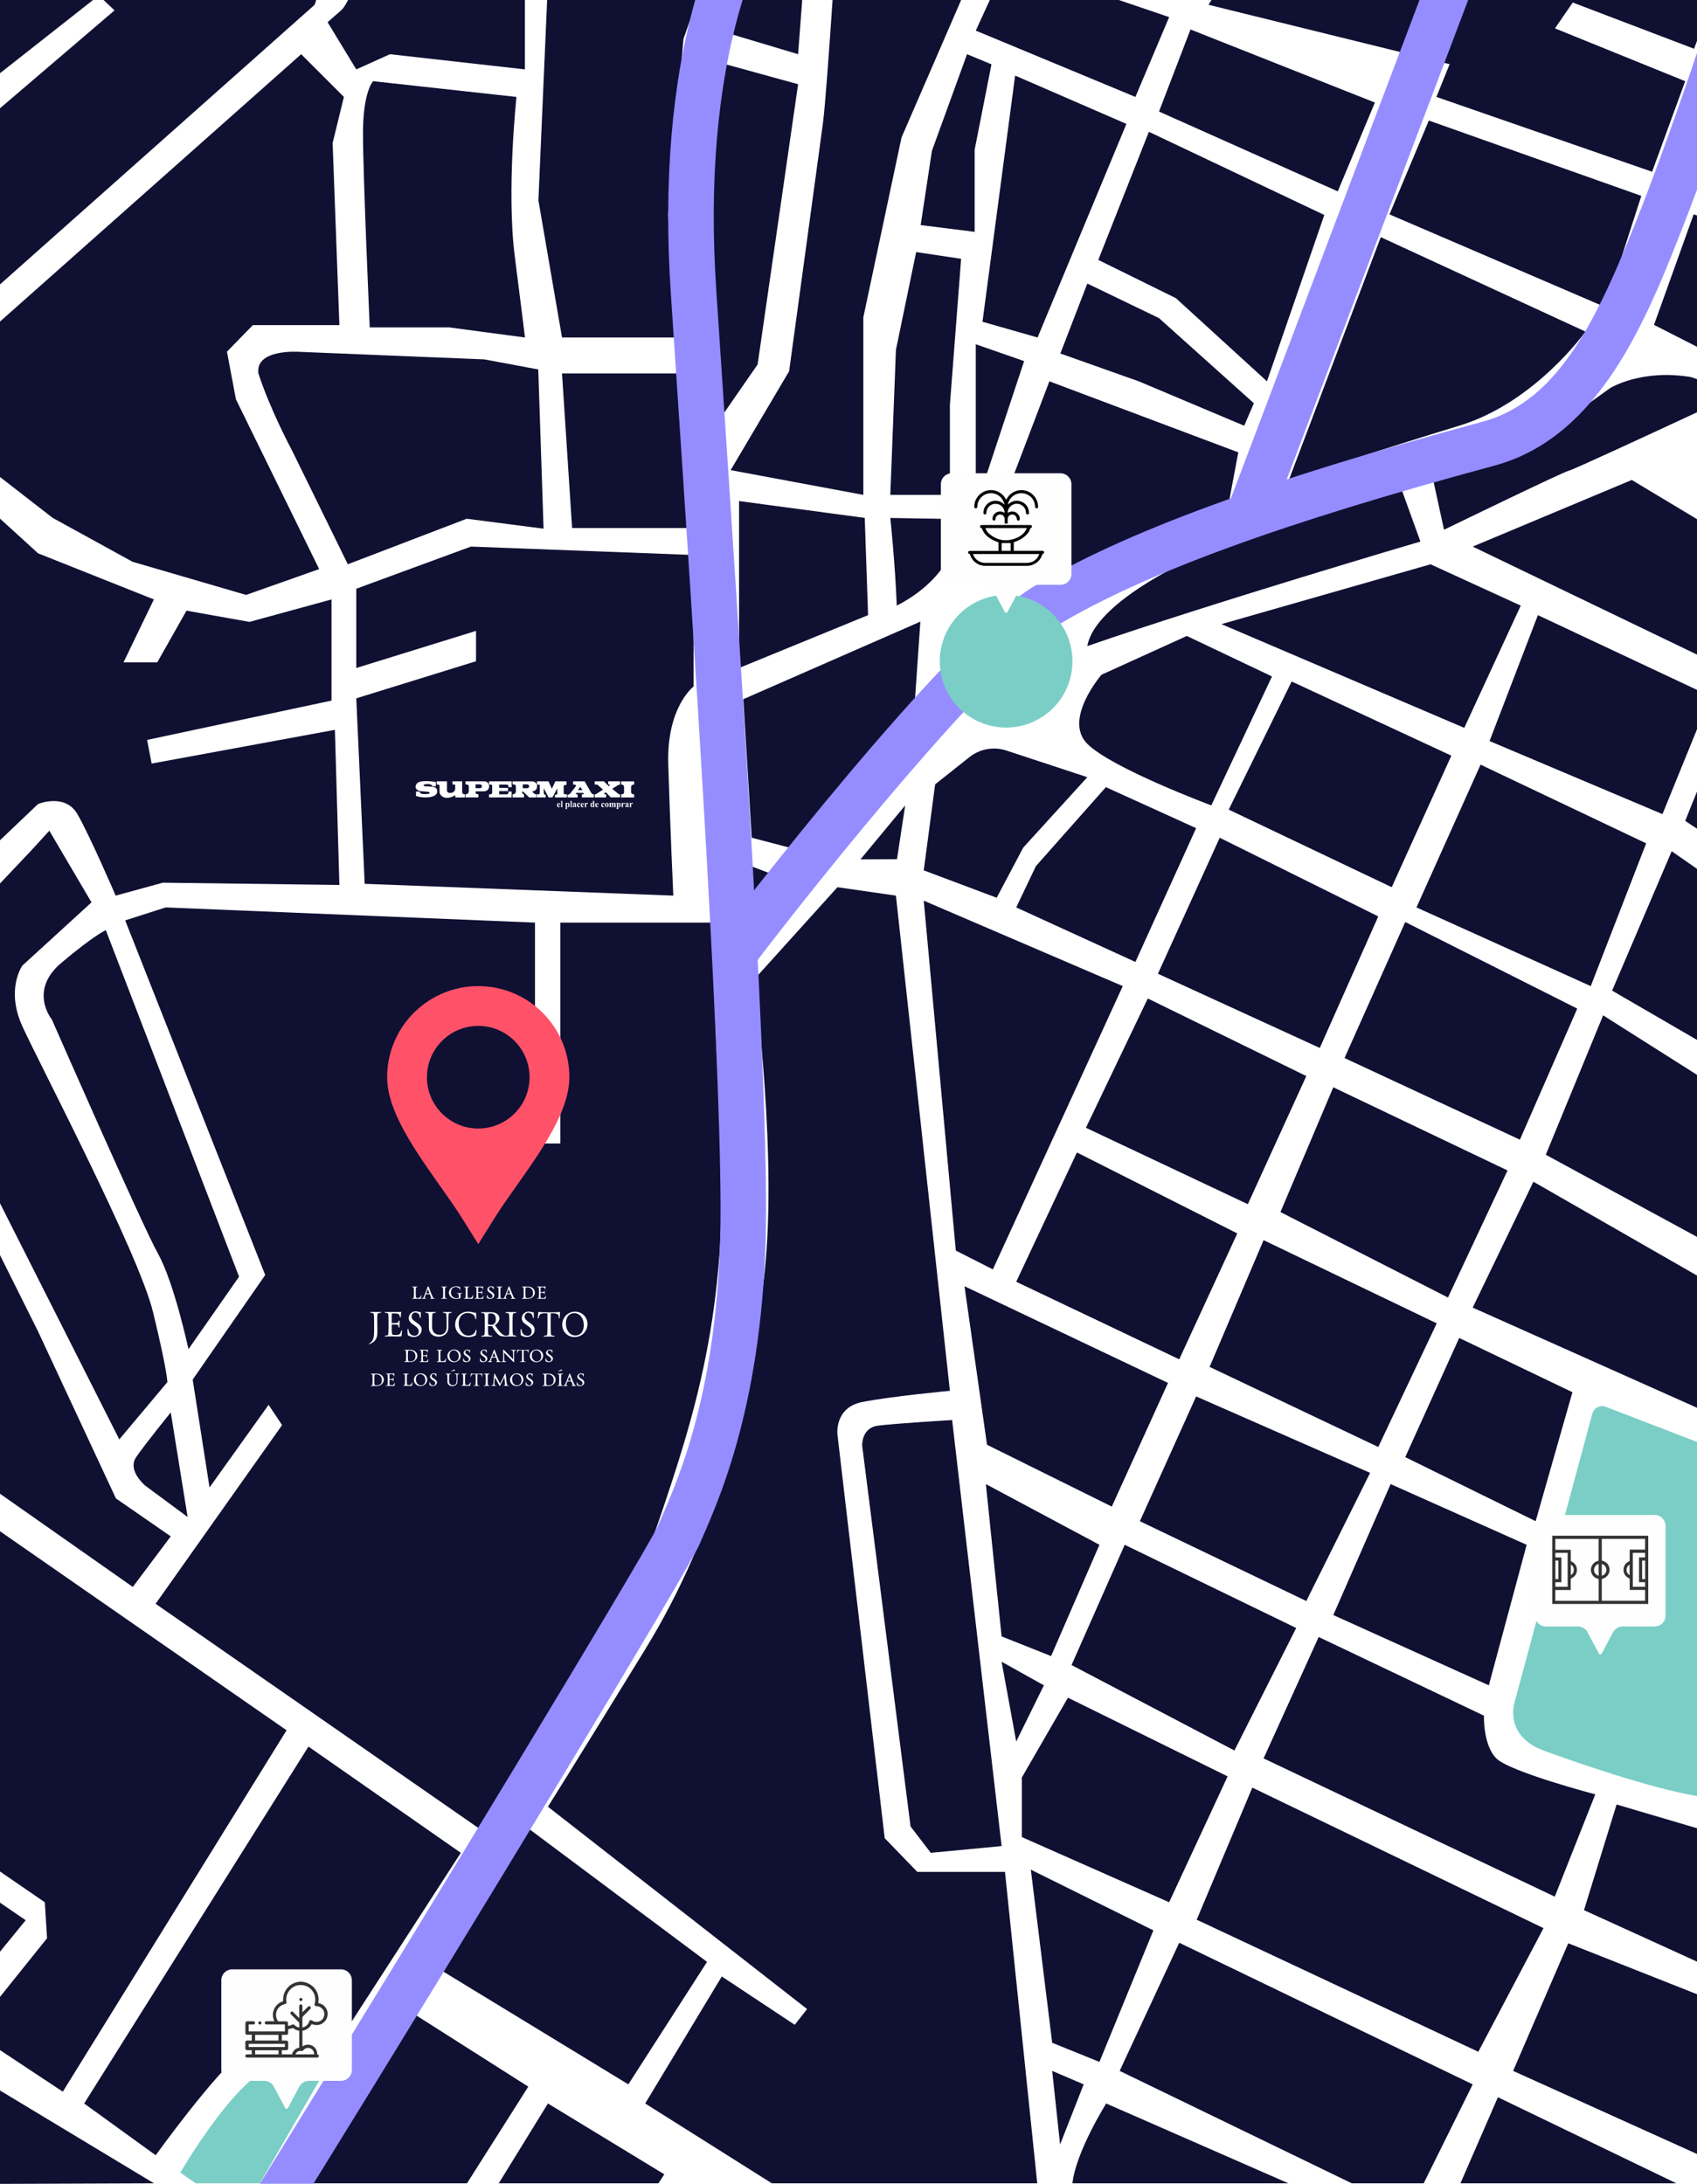 <?xml version="1.0" encoding="UTF-8"?>
<svg id="Capa_2" data-name="Capa 2" xmlns="http://www.w3.org/2000/svg" xmlns:xlink="http://www.w3.org/1999/xlink" viewBox="0 0 447.22 575.63">
  <defs>
    <style>
      .cls-1 {
        fill: #fff;
      }

      .cls-2 {
        filter: url(#outer-glow-3);
      }

      .cls-3 {
        fill: #7acec6;
      }

      .cls-4 {
        filter: url(#outer-glow-1);
      }

      .cls-5 {
        fill: #333;
      }

      .cls-6 {
        fill: #101033;
      }

      .cls-7 {
        fill: #ff5269;
        fill-rule: evenodd;
      }

      .cls-8 {
        fill: #958dff;
      }

      .cls-9 {
        filter: url(#outer-glow-2);
      }

      .cls-10 {
        fill: #fefefe;
      }
    </style>
    <filter id="outer-glow-1" filterUnits="userSpaceOnUse">
      <feOffset dx="0" dy="0"/>
      <feGaussianBlur result="blur" stdDeviation="12"/>
      <feFlood flood-color="#631dfc" flood-opacity=".75"/>
      <feComposite in2="blur" operator="in"/>
      <feComposite in="SourceGraphic"/>
    </filter>
    <filter id="outer-glow-2" filterUnits="userSpaceOnUse">
      <feOffset dx="0" dy="0"/>
      <feGaussianBlur result="blur-2" stdDeviation="12"/>
      <feFlood flood-color="#631dfc" flood-opacity=".75"/>
      <feComposite in2="blur-2" operator="in"/>
      <feComposite in="SourceGraphic"/>
    </filter>
    <filter id="outer-glow-3" filterUnits="userSpaceOnUse">
      <feOffset dx="0" dy="0"/>
      <feGaussianBlur result="blur-3" stdDeviation="12"/>
      <feFlood flood-color="#631dfc" flood-opacity=".75"/>
      <feComposite in2="blur-3" operator="in"/>
      <feComposite in="SourceGraphic"/>
    </filter>
  </defs>
  <g id="Capa_116" data-name="Capa 116">
    <g>
      <path class="cls-6" d="M273.35,575.48h-69.94l-33.38-21.04,20.19-33.48,19.22,12.74,3.26-4.15-68.3-53.33s6.37-10.08,25.63-41.48c19.26-31.41,26.97-64.3,31.12-96.3,4.14-32-2.38-80.3-2.38-80.3l21.93-24.29,15.41,2.22,14.22,130.52s-15.7,1.48-23.11,2.96c-7.41,1.48-6.52,8.59-6.52,8.59l12.45,106.37,8.59,8.89h23.11l8.5,82.08Z"/>
      <path class="cls-6" d="M187.66,243.18h-40v58.22h-6.67v-58.22l-97.33-4-10.67,3.42,36.9,93.47-19.11,27.56,4.44,28.44,15.56-21.78,3.56,5.33-33.33,47.11,85.07,59.1s38.04-52.88,47.37-80.44c9.33-27.56,18.67-55.69,16.44-102.07-2.22-46.38-2.22-56.15-2.22-56.15Z"/>
      <g>
        <polygon class="cls-6" points="447.22 481.89 447.22 517.05 417.44 503.48 426.03 475.63 447.22 481.89"/>
        <polygon class="cls-6" points="447.22 525.64 447.22 567.75 398.76 545.85 413.29 512.21 447.22 525.64"/>
        <polygon class="cls-6" points="441.77 575.48 384.88 575.48 394.75 552.79 441.77 575.48"/>
        <path class="cls-6" d="M417.83,87.4s-13.28,18.74-33.28,24.81-44.89,14.3-44.89,14.3l24.22-64,53.94,24.89Z"/>
        <polygon class="cls-6" points="330.44 106.29 327.89 112.22 300.11 100.51 279.44 93.18 286.55 74.74 305.44 83.85 330.44 106.29"/>
        <polygon class="cls-6" points="326.33 119.23 323.07 136.63 293.17 148.07 276.06 154.07 257.15 145.85 263.52 134.74 276.55 100.51 326.33 119.23"/>
        <path class="cls-6" d="M253.29,136.85s-.07,14.11-16.96,22.78c-.44-11.33-1.7-23.11-1.7-23.11l18.67,.33Z"/>
        <polygon class="cls-6" points="227.89 136.51 228.77 162.14 194.77 176.07 194.77 132.07 227.89 136.51"/>
        <polygon class="cls-6" points="198.11 220.81 195.89 184.29 242.55 163.85 241.04 185.72 210.55 224.07 198.11 220.81"/>
        <polygon class="cls-6" points="204.33 230.74 197.89 239.18 197.89 228.29 204.33 230.74"/>
        <polygon class="cls-6" points="236.39 226.46 238.55 212.29 226.77 226.51 236.39 226.46"/>
        <polygon class="cls-6" points="194.75 0 192.55 8.96 210.33 14.29 211.41 0 194.75 0"/>
        <polygon class="cls-6" points="402.33 407.18 392.36 444.22 351.37 425.7 366.48 391.18 402.33 407.18"/>
        <polygon class="cls-6" points="361.07 388.22 344.26 422 300.4 400.96 315.22 368.07 361.07 388.22"/>
        <polygon class="cls-6" points="363.22 381.4 378.63 348.81 333 326.88 318.77 360.29 363.22 381.4"/>
        <polygon class="cls-6" points="381.59 342 397.29 308.51 351.37 286.59 337.44 319.48 381.59 342"/>
        <polygon class="cls-6" points="415.66 265.85 400.55 300.4 354.33 278.88 370.33 243.03 415.66 265.85"/>
        <polygon class="cls-6" points="433.82 222.29 419.22 259.92 373.29 239.18 390.18 201.55 433.82 222.29"/>
        <path class="cls-6" d="M121.44,488.37l-32,49.48s-16.28-3.22-25.31,2.95c-6.96,4.89-23.1,27.28-23.1,27.28l-18.85-13.64,59.11-94.07,40.15,28Z"/>
        <path class="cls-3" d="M87.07,543.33l-18.58,32.15h-16.92l-4.05-2.82s14-24.11,23.77-27.66c7.89-2.78,15.78-1.67,15.78-1.67Z"/>
        <polygon class="cls-6" points="404.7 400.96 414.39 366.96 384.55 352.66 370.33 384.07 404.7 400.96"/>
        <polygon class="cls-6" points="447.22 336.21 447.22 371.06 388.11 344.66 404.11 311.48 447.22 336.21"/>
        <path class="cls-3" d="M447.22,380.07v93.33c-12.28-2-33.27-9.33-40.45-12-10.37-3.85-7.7-12.44-7.7-12.44l20.55-76.32c.42-1.55,2.09-2.4,3.59-1.82l24.01,9.25Z"/>
        <polygon class="cls-6" points="447.22 283.3 447.22 326.02 407.37 304.37 422.48 267.63 447.22 283.3"/>
        <polygon class="cls-6" points="447.22 229.01 447.22 274.1 424.85 261.11 440.55 224.37 447.22 229.01"/>
        <polygon class="cls-6" points="447.22 208.65 447.22 218.43 444.11 216.37 447.22 208.65"/>
        <polygon class="cls-6" points="447.22 136.84 447.22 172.54 388.11 144.07 430.03 126.51 447.22 136.84"/>
        <polygon class="cls-6" points="447.22 181.84 447.22 192.23 438.12 214.59 392.55 195.33 405.29 162.14 447.22 181.84"/>
        <polygon class="cls-6" points="382.48 199.18 366.77 233.85 323.81 213.4 340.4 179.63 382.48 199.18"/>
        <polygon class="cls-6" points="190.22 109.7 199.66 96.07 210.33 22.2 190.22 16.66 185.15 63.18 190.22 109.7"/>
        <polygon class="cls-6" points="363.22 241.55 347.81 276.22 305.15 256.66 321.44 220.81 363.22 241.55"/>
        <polygon class="cls-6" points="344.26 283.63 328.85 317.4 286.18 297.26 302.48 263.18 344.26 283.63"/>
        <polygon class="cls-6" points="326.07 325.11 310.77 358.29 267.81 337.85 283.81 303.77 326.07 325.11"/>
        <polygon class="cls-6" points="307.81 364.51 293 397.11 260.11 380.81 254.18 339.03 307.81 364.51"/>
        <polygon class="cls-6" points="289.74 407.18 277 436.51 263.96 431.33 259.81 391.18 289.74 407.18"/>
        <polygon class="cls-6" points="66.63 85.7 59.81 92.7 62.18 105.26 84.11 150 64.85 156.81 34.92 148.07 13.89 136.51 0 125.73 0 84.76 79.37 14.29 90.63 25.55 87.66 37.7 89.44 85.7 66.63 85.7"/>
        <polygon class="cls-6" points="24.52 0 0 19.3 0 0 24.52 0"/>
        <polygon class="cls-6" points="0 74.97 82.92 1.26 83.33 0 27.29 0 30.18 2.74 0 28.54 0 74.97"/>
        <polygon class="cls-6" points="275.1 444.22 267.81 459.03 263.96 438 275.1 444.22"/>
        <polygon class="cls-6" points="261.66 334.59 295.89 259.92 243.44 237.4 251.89 329.63 261.66 334.59"/>
        <polygon class="cls-6" points="299.22 253.55 315.22 218.29 291.44 207.48 273 228.29 267.81 239.18 299.22 253.55"/>
        <path class="cls-6" d="M286.55,204.85l-16.89,18.56-7,13.22-19.22-7.22,3-22.67,9.06-7.19c2.73-2.17,6.38-2.82,9.69-1.73l21.35,7.03Z"/>
        <path class="cls-6" d="M335.22,178.29l-16,34s-26.22-9.78-32.67-16.22c-6.44-6.44,3.73-18.22,3.73-18.22l22.49-10.22,22.44,10.67Z"/>
        <polygon class="cls-6" points="385.89 191.85 400.77 159.63 377 148.74 321.89 164.51 385.89 191.85"/>
        <path class="cls-6" d="M374.33,142.74l-5.04-13.93-48.89,15.56s-31.55,12.78-33.85,25.93c32.67-11.33,87.78-27.56,87.78-27.56Z"/>
        <path class="cls-6" d="M447.22,99.92v8.75c-12.6,5.87-32.87,15.25-33.78,15.4-1.33,.22-32.89,15.56-32.89,15.56l-3.13-14.37,21.95-5.04,24.96-17.93s8.22-5.11,21.33-2.89c.54,.17,1.06,.35,1.56,.52Z"/>
        <polygon class="cls-6" points="447.22 56.79 447.22 91.41 435.89 85.63 446.33 56.51 447.22 56.79"/>
        <polygon class="cls-6" points="432.55 51.63 423.07 80.96 366.18 56.51 376.55 31.77 432.55 51.63"/>
        <polygon class="cls-6" points="444.11 21.4 435.39 45.27 378.55 25.55 388.84 0 391.34 0 444.11 21.4"/>
        <polygon class="cls-6" points="447.22 0 447.22 10.78 446.44 12.85 412.73 0 447.22 0"/>
        <path class="cls-6" d="M45,372.29l4.44,27.56-11.11-8.22s-4.89-4-2.44-7.56c2.44-3.56,9.11-11.78,9.11-11.78Z"/>
        <polygon class="cls-6" points="175.07 573.11 173.52 575.48 131.44 575.48 144.4 554.44 175.07 573.11"/>
        <polygon class="cls-6" points="139.22 550 123.07 575.48 77.58 575.48 107.07 529.55 139.22 550"/>
        <polygon class="cls-6" points="165.59 549.4 186.33 517.11 139.54 482.16 115.52 518.88 165.59 549.4"/>
        <path class="cls-6" d="M250.92,374.29l13.04,112.3-18.67,1.78-5.33-6.96-12.74-100.3s-.3-4.74,4.15-5.33,19.56-1.48,19.56-1.48Z"/>
        <polygon class="cls-6" points="277.29 545.85 279.37 565.26 285.59 549.4 277.29 545.85"/>
        <path class="cls-6" d="M339.53,575.48h-56.9c.89-8.3,8.89-21.04,8.89-21.04l48.01,21.04Z"/>
        <polygon class="cls-6" points="388.11 549.4 375.19 575.48 356.24 575.48 295.07 545.85 310.77 512.07 388.11 549.4"/>
        <polygon class="cls-6" points="389.59 540.81 406.77 508.22 330.03 471.18 315.37 506 389.59 540.81"/>
        <polygon class="cls-6" points="308.11 501.4 323.52 468.22 281.44 447.48 269.29 468.51 269.29 484.22 308.11 501.4"/>
        <polygon class="cls-6" points="303.96 508.81 289.74 543.48 277.29 538.44 271.66 492.81 303.96 508.81"/>
        <path class="cls-6" d="M409.74,499.92l10.67-26.96s-22.52-5.93-26.07-9.48c-3.56-3.56-3.26-11.26-3.26-11.26l-43.56-20.74-14.52,32,76.74,36.44Z"/>
        <polygon class="cls-6" points="325.32 461.4 341.59 429.11 296.4 407.18 282.39 438.88 325.32 461.4"/>
        <path class="cls-6" d="M27.89,245.18l35.11,91.33-13.33,19.11s-3.78-17.56-8-25.11c-4.22-7.56-28-61.78-28-61.78,0,0-6.22-7.56,2.44-14.89,8.67-7.33,11.78-8.67,11.78-8.67Z"/>
        <path class="cls-6" d="M44.11,364.29l-12.67,15.11L0,317.16v-84.28c4.73-5.02,8.33-8.81,8.33-8.81l4.67-5.11,11.11,18.89-18.22,16.66s-4.45,6.23,0,16c4.44,9.78,30.66,59.78,34.44,75.34,3.78,15.55,3.78,18.44,3.78,18.44Z"/>
        <polygon class="cls-6" points="45 404.96 35 418.29 0 393.72 0 330.82 10.04 350.96 30.55 394.96 45 404.96"/>
        <polygon class="cls-6" points="0 403.61 75.52 456.07 16.55 551.33 0 540.37 0 526.34 12.4 510.88 11.81 501.4 0 493.29 0 403.61"/>
        <path class="cls-6" d="M10.04,211.92L0,221.47v-84.77l10.04,9.15,30.51,12.15-8,16.59h8.89l7.71-13.63,16.59,2.96,21.63-5.92v26.66l-48.6,10.37,1.19,6.23,48.3-8.89,1.18,40.89-46.52-.6-12.44,3.41s-6.82-15.85-10.08-21.48c-3.25-5.63-10.36-2.67-10.36-2.67Z"/>
        <polygon class="cls-6" points="6.77 506.14 0 514.43 0 501.5 6.77 506.14"/>
        <polygon class="cls-6" points="40.57 575.48 0 575.63 0 551.01 40.57 575.48"/>
        <path class="cls-6" d="M253.3,0l-15.71,36.22-10.07,47.41v46.81l-34.97-6.52,15.41-26.07s7.7-56.3,8.89-65.19c.6-4.51,1.66-19.24,2.56-32.66h33.89Z"/>
        <polygon class="cls-6" points="254.85 14.29 245.59 39.77 242.63 59.33 256.85 61.11 256.85 39.48 261.29 16.96 254.85 14.29"/>
        <polygon class="cls-6" points="267.52 19.92 296.85 32.66 273.44 88.96 258.92 84.81 267.52 19.92"/>
        <polygon class="cls-6" points="253.29 68.22 250.33 106.74 250.33 130.44 234.63 130.44 236.11 92.22 241.44 66.44 253.29 68.22"/>
        <polygon class="cls-6" points="269.89 95.18 257.15 133.7 257.15 90.74 269.89 95.18"/>
        <polygon class="cls-6" points="308.11 4.51 299.22 25.55 257.15 8.07 260.85 0 294.85 0 308.11 4.51"/>
        <polygon class="cls-6" points="414.94 0 400.19 21.4 380.64 16.58 368.91 13.69 318.48 1.26 319.27 0 414.94 0"/>
        <polygon class="cls-6" points="362.33 27.03 352.55 50.44 305.44 29.4 313.74 7.77 362.33 27.03"/>
        <polygon class="cls-6" points="349 56.66 333.89 100.51 309.89 78.59 289.44 68.51 302.77 34.74 349 56.66"/>
        <path class="cls-6" d="M177.44,236.07l-81.33-3.11-2.22-48.89,31.56-9.78v-8l-31.56,9.78v-20.89l30.22-11.11,58.67,2.22v34.67s-7.11,5.33-6.67,20.44,1.33,34.67,1.33,34.67Z"/>
        <polygon class="cls-6" points="182.77 139.18 150.77 139.18 148.11 98.44 180.11 98.44 182.77 139.18"/>
        <path class="cls-6" d="M143.25,139.36l-1.4-41.98-14.19-2.65-48.89-2s-11.56-.81-10.67,5.7c3.11,9.63,8.89,20.37,8.89,20.37l14.67,29.93,31.33-12,20.26,2.62Z"/>
        <polygon class="cls-6" points="180.11 10.29 176.11 56.51 177.89 88.96 148.11 88.96 141.89 52.81 144.19 0 183.71 0 180.11 10.29"/>
        <path class="cls-6" d="M138.33,88.96l-20-2.67h-20.89s-1.78-40-1.78-51.11,2.67-13.78,2.67-13.78l37.78,4.15s-2.67,24.74-.44,42.07c2.22,17.33,2.67,21.33,2.67,21.33Z"/>
        <path class="cls-6" d="M138.33,0V18.29l-35.56-4-8.88,4-7.56-12.44,3.56-3.11c.58-.51,1.2-1.48,1.83-2.74h46.61Z"/>
        <path class="cls-7" d="M126.04,259.92c-5.59,0-10.74,1.91-14.83,5.13-2.78,2.18-5.07,4.96-6.66,8.16-1.62,3.23-2.53,6.87-2.53,10.73,0,11.84,13,26.36,19.76,37.17l4.26,6.82,4.26-6.82c6.76-10.81,19.75-25.33,19.75-37.17,0-13.27-10.75-24.02-24.01-24.02Zm0,37.54c-7.47,0-13.53-6.05-13.53-13.52s6.06-13.53,13.53-13.53,13.52,6.06,13.52,13.53-6.06,13.52-13.52,13.52Z"/>
        <g id="g3025">
          <path id="path27-4" class="cls-1" d="M100.39,346.02c-.39,.04-.64,.07-.76,.14-.13,.07-.24,.34-.21,2.15l.03,2.7c.02,1.74-.39,2.51-2.12,3.32-.03,.02-.12-.11-.08-.14,.88-.64,1.34-1.07,1.34-3.18v-2.7c0-1.81-.09-2.08-.21-2.15-.12-.07-.38-.1-.77-.14-.04,0-.04-.21,0-.21h2.8s.04,.2,0,.21"/>
          <path id="path29-0" class="cls-1" d="M105.78,352.16c-.05,.06-.35,.12-.77,.12-.6,0-.91-.03-1.73-.03-.65,0-1.13,0-1.83,.02-.03,0-.03-.2,0-.21,.39-.04,.62-.07,.74-.14,.12-.07,.21-.34,.21-2.15v-1.46c0-1.81-.09-2.08-.21-2.15-.12-.07-.35-.1-.74-.14-.04,0-.04-.21,0-.21,.78,0,2.08,.02,2.73,.02,.84,0,1.17,0,1.47-.05,.05,0,.06,.02,.06,.04-.02,.35-.05,.85-.11,1.39-.01,.04-.22,.03-.22-.03,0-.24-.08-.51-.23-.68-.21-.21-.45-.3-1.02-.3-.39,0-.76,0-.85,.02-.03,.1-.04,.47-.04,1.1v1.41h.82c.95,0,.97-.27,1.03-.63,.01-.04,.22-.03,.22,0,0,.27-.04,1.52-.05,1.79,0,.03-.22,.03-.22,0,0-.18-.05-.52-.14-.62-.09-.09-.14-.15-.85-.15h-.81v.67c0,1.29,.06,1.87,.15,1.96,.09,.09,.4,.13,.99,.13,.62,0,.85-.15,1.03-.34,.12-.13,.24-.42,.33-.8,.01-.05,.22-.01,.22,.04-.05,.63-.16,1.36-.17,1.38"/>
          <path id="path31-9" class="cls-1" d="M109.05,352.4c-.83,0-1.5-.37-1.59-.5,0-.02-.11-1.06-.06-1.57,0-.05,.22-.06,.23,0,.02,.38,.21,.89,.35,1.1,.25,.38,.68,.63,1.29,.63,.69,0,1.07-.46,1.07-1.18,0-1.57-2.62-1.65-2.62-3.47,0-.95,.77-1.76,1.81-1.76,.76,0,.87,.24,1.3,.19,.04,0,.06,0,.06,.03,0,.35,.02,.94,0,1.48,0,.03-.22,.03-.23-.02-.03-.4-.12-.75-.31-.97-.22-.24-.5-.39-.93-.39-.54,0-.95,.47-.95,1.09,0,1.35,2.66,1.67,2.66,3.4,0,1.25-1.07,1.94-2.07,1.94"/>
          <path id="path33-4" class="cls-1" d="M118.32,346.19c-.08,.07-.17,.31-.17,2.12v1.67c0,1.2-.92,2.34-2.62,2.34-1.55,0-2.5-1.03-2.5-2.32v-1.69c0-1.81-.09-2.08-.21-2.15-.13-.07-.3-.1-.69-.14-.04,0-.04-.21-.01-.21h2.69s.03,.2,0,.21c-.39,.04-.6,.07-.73,.14-.12,.07-.21,.34-.21,2.15v1.52c0,1.1,.69,2,2,2,1.23,0,1.83-.93,1.83-1.89v-1.62c0-1.81-.1-2.05-.18-2.12-.11-.1-.34-.13-.74-.17-.04,0-.03-.21,0-.21h2.23s.05,.2,0,.21c-.39,.04-.59,.07-.7,.17"/>
          <path id="path41-8" class="cls-1" d="M133.21,352.28c-.86,0-1.32-.1-1.71-.36-.5-.35-1.04-1.02-1.84-2.38-.48,.01-.68,.01-1.06,0v.26c0,1.8,.09,2.07,.21,2.14,.13,.07,.42,.09,.86,.14,.04,0,.04,.21,.01,.21h-2.8s-.04-.2,0-.21c.39-.04,.56-.07,.67-.14,.13-.07,.21-.34,.21-2.14v-1.45c0-1.8-.08-2.07-.21-2.14-.12-.07-.29-.1-.67-.14-.05,0-.04-.21,0-.21,.44,0,.94,.02,1.31,.02s.76-.02,1.21-.02c1.47,0,2.21,.82,2.21,1.57,0,.79-.49,1.42-1.19,1.85,1.4,2.1,2.2,2.77,2.86,2.77,.39,0,.62-.06,.74-.13,.12-.07,.21-.34,.21-2.14v-1.45c0-1.8-.09-2.07-.21-2.14-.12-.07-.38-.1-.76-.14-.04,0-.04-.21,0-.21h2.78s.04,.2,0,.21c-.39,.04-.63,.07-.75,.14-.13,.07-.21,.34-.21,2.14v1.45c0,1.8,.08,2.07,.21,2.14,.12,.07,.37,.1,.75,.14,.05,0,.05,.21,0,.21-.47,0-2.35,0-2.82,0m-3.84-6.08c-.34,0-.63,.05-.66,.09-.05,.06-.11,.62-.11,2.06,0,.59,.02,.7,.06,.74,.07,.07,.34,.11,.82,.11,.81,0,1.19-.61,1.19-1.39,0-.95-.35-1.61-1.3-1.61Z"/>
          <path id="path43-8" class="cls-1" d="M138.83,352.41c-.82,0-1.49-.37-1.58-.5,0-.02-.11-1.05-.06-1.55,0-.05,.22-.06,.23,0,.02,.38,.21,.88,.35,1.09,.25,.38,.67,.62,1.28,.62,.68,0,1.06-.46,1.06-1.17,0-1.56-2.6-1.64-2.6-3.44,0-.94,.76-1.75,1.8-1.75,.75,0,.86,.24,1.29,.19,.04,0,.06,0,.06,.03,0,.35,.02,.93,0,1.46,0,.03-.22,.03-.23-.02-.03-.4-.12-.74-.31-.96-.22-.24-.5-.39-.92-.39-.53,0-.94,.47-.94,1.08,0,1.34,2.64,1.66,2.64,3.37,0,1.24-1.06,1.93-2.06,1.93"/>
          <path id="path45-2" class="cls-1" d="M147.5,347.46s-.22,.05-.22-.02c0-.25-.03-.72-.2-.9-.2-.21-.6-.38-1.47-.38-.23,0-.35,0-.45,.02-.03,.1-.04,.57-.04,1.2v2.42c0,1.8,.09,2.07,.21,2.14,.12,.07,.37,.1,.76,.14,.04,0,.04,.21,0,.21h-2.79s-.03-.2,.02-.21c.39-.04,.63-.07,.75-.14,.13-.07,.21-.34,.21-2.14v-2.42c0-.62,0-1.1-.04-1.2-.1-.02-.27-.02-.49-.02-.93,0-1.25,.1-1.48,.38-.16,.19-.26,.53-.33,.92,0,.07-.22,.04-.22-.02,.06-.51,.12-1.27,.15-1.6,0-.03,.05-.05,.12-.04,.35,.06,.98,.11,2.7,.11,2.36,0,2.58-.07,2.76-.13,.06-.02,.11,0,.11,.04,0,.38-.02,1.12-.08,1.64"/>
          <path id="path37-4" class="cls-1" d="M125.37,351.96s-.69,.47-1.97,.47c-2.11,0-3.45-1.48-3.45-3.27,0-1.69,1.22-3.43,3.43-3.43,1.12,0,1.68,.38,2.03,.3,.04-.01,.06,.02,.06,.04,0,.35,.04,1.06,.03,1.59,0,.04-.22,.04-.23-.02-.04-.41-.17-.74-.41-1-.3-.31-.92-.56-1.58-.56-1.73,0-2.4,1.39-2.4,2.79,0,1.61,1.02,3.17,2.54,3.17,.73,0,1.21-.21,1.55-.62,.21-.26,.33-.55,.42-.85,0-.06,.22-.01,.22,.03-.03,.42-.21,1.34-.23,1.37"/>
          <path id="path47-5" class="cls-1" d="M151.43,352.43c-1.87,0-3.27-1.46-3.27-3.27s1.4-3.43,3.39-3.43c1.87,0,3.27,1.46,3.27,3.27s-1.4,3.42-3.39,3.42m-.07-6.29c-1.73,0-2.23,1.5-2.23,2.73,0,1.63,.92,3.14,2.49,3.14,1.73,0,2.23-1.5,2.23-2.73,0-1.63-.92-3.14-2.49-3.14Z"/>
          <path id="path51-1" class="cls-1" d="M110.91,342.26c-.04,.06-.09,.09-.22,.09-.32,0-.69-.02-1.11-.02-.33,0-.58,0-.95,0,0,0,0-.11,0-.12,.2-.02,.29-.05,.35-.08,.07-.03,.1-.14,.1-1.05v-.72c0-.91-.04-1.02-.1-1.05-.06-.04-.15-.06-.35-.09-.02,0-.02-.11,0-.11h1.39s0,.11,0,.11c-.2,.03-.29,.05-.35,.09-.07,.03-.1,.14-.1,1.05v.72c0,.6,.05,.88,.11,.96,.06,.06,.13,.09,.43,.09s.48-.07,.6-.21c.11-.13,.19-.34,.23-.5,0-.03,.13,0,.13,.02-.03,.26-.1,.74-.15,.82"/>
          <path id="path53-7" class="cls-1" d="M113.37,342.33s-.02-.11,0-.12c.16,0,.26-.05,.26-.12,0-.08-.06-.25-.36-.96,.01,0-1.01,0-1.02,0-.24,.63-.3,.82-.3,.93,0,.08,.07,.13,.29,.15,.03,0,.02,.12,0,.12h-1.08s-.02-.11,0-.12c.16,0,.25-.04,.32-.09,.1-.07,.22-.26,.51-1.04l.28-.72c.16-.42,.32-.85,.45-1.24,.01-.04,.21-.04,.23,0,.15,.44,.29,.79,.46,1.24l.29,.72c.39,.94,.45,.99,.54,1.05,.09,.06,.17,.08,.32,.08,.02,0,0,.12,0,.12h-1.2m-.61-2.56l-.42,1.13h.84l-.43-1.13Z"/>
          <path id="path71-4" class="cls-1" d="M127.31,359.06c-.48,0-.81-.24-.82-.3-.04-.17-.04-.45,0-.71,0-.02,.12-.03,.12,0,.02,.19,.09,.37,.17,.48,.15,.19,.34,.33,.64,.33,.37,0,.55-.24,.55-.58,0-.73-1.36-.86-1.36-1.68,0-.51,.48-.87,.95-.87,.39,0,.49,.14,.68,.09,.02,0,.04,0,.04,.02-.01,.18,0,.43-.01,.69,0,.02-.12,.02-.13,0,0-.16-.08-.35-.17-.44-.11-.11-.3-.18-.45-.18-.29,0-.5,.19-.5,.5,0,.62,1.41,.86,1.41,1.68,0,.62-.58,.96-1.1,.96"/>
          <path id="path73-0" class="cls-1" d="M130.78,359.02s-.02-.11,0-.12c.16,0,.26-.05,.26-.12,0-.08-.06-.25-.36-.95,0,0-1.01,0-1.02,0-.24,.63-.3,.82-.3,.93,0,.08,.07,.13,.29,.15,.03,0,.02,.12,0,.12h-1.07s-.02-.11,0-.12c.16,0,.25-.04,.32-.09,.1-.07,.22-.26,.51-1.04l.28-.72c.16-.42,.32-.85,.45-1.24,0-.04,.21-.04,.23,0,.15,.43,.29,.79,.46,1.24l.29,.72c.39,.93,.44,.99,.54,1.05,.09,.06,.17,.08,.31,.08,.02,0,0,.12,0,.12h-1.19m-.61-2.55l-.42,1.13h.84l-.43-1.13Z"/>
          <path id="path47-5-4" class="cls-1" d="M141.36,359.06c-.94,0-1.74-.73-1.74-1.64s.8-1.71,1.8-1.71c.94,0,1.72,.73,1.72,1.64s-.79,1.71-1.78,1.71m-.03-3.14c-.87,0-1.17,.75-1.17,1.37,0,.81,.51,1.57,1.3,1.57,.86,0,1.18-.75,1.18-1.37,0-.81-.53-1.57-1.32-1.57Z"/>
          <path id="path65-8" class="cls-1" d="M109.45,358.52c-.35,.34-.75,.49-1.4,.49-.23,0-.6,0-.79,0s-.47,0-.69,0c-.02,0-.02-.11,0-.12,.2-.02,.29-.05,.35-.08,.06-.03,.11-.14,.11-1.05v-.73c0-.91-.05-1.03-.11-1.05-.07-.04-.15-.07-.35-.09-.02,0-.02-.11,0-.11,.22,0,.5,0,.69,0s.67,0,.89,0c1.04,0,1.83,.68,1.83,1.59,0,.43-.21,.86-.53,1.16m-1.45-2.56c-.32,0-.4,.05-.44,.09-.03,.04-.07,.27-.07,.96v.75c0,.61,.05,.87,.11,.94,.09,.09,.17,.12,.44,.12,1.01,0,1.44-.44,1.44-1.38,0-.76-.49-1.48-1.47-1.48h0Z"/>
          <path id="path3049" class="cls-1" d="M118.31,340.74c0-.95,.8-1.7,1.89-1.7,.41,0,.84,.13,1.03,.2,0,.12,.05,.3,.08,.72,0,.05-.11,.04-.11,0-.07-.48-.65-.72-1.02-.73-.77-.03-1.37,.47-1.35,1.47,.01,1,.8,1.49,1.5,1.51,.63,0,.58-.19,.58-.29,0-.1,.01-.49-.02-.66-.02-.21,0-.3-.46-.3v-.12s1.3,0,1.3,0v.12c-.4,0-.37,.15-.37,.31v.63c0,.38-.41,.48-1.18,.48-1,0-1.88-.69-1.87-1.64h0Z"/>
          <path id="path51-1-1" class="cls-1" d="M124.55,342.26c-.04,.06-.09,.09-.22,.09-.32,0-.69-.02-1.11-.02-.33,0-.58,0-.95,0,0,0,0-.11,0-.12,.2-.02,.29-.05,.35-.08,.07-.03,.1-.14,.1-1.05v-.72c0-.91-.04-1.02-.1-1.05-.06-.04-.15-.06-.35-.09-.02,0-.02-.11,0-.11h1.39s0,.11,0,.11c-.2,.03-.29,.05-.35,.09-.07,.03-.1,.14-.1,1.05v.72c0,.6,.05,.88,.11,.96,.06,.06,.13,.09,.43,.09s.48-.07,.6-.21c.11-.13,.19-.34,.23-.5,0-.03,.13,0,.13,.02-.03,.26-.1,.74-.15,.82"/>
          <path id="path51-1-11" class="cls-1" d="M117.4,358.94c-.04,.06-.09,.09-.22,.09-.32,0-.69-.02-1.11-.02-.33,0-.58,0-.95,0,0,0,0-.11,0-.12,.2-.02,.29-.05,.35-.08,.07-.03,.1-.14,.1-1.05v-.72c0-.91-.04-1.02-.1-1.05-.06-.04-.15-.06-.35-.09-.02,0-.02-.11,0-.11h1.39s0,.11,0,.11c-.2,.03-.29,.05-.35,.09-.07,.03-.1,.14-.1,1.05v.72c0,.6,.05,.88,.11,.96,.06,.06,.13,.09,.43,.09s.48-.07,.6-.21c.11-.13,.19-.34,.23-.5,0-.03,.13,0,.13,.02-.03,.26-.1,.74-.15,.82"/>
          <path id="path51-1-7" class="cls-1" d="M123.89,365.21c-.04,.06-.09,.09-.22,.09-.32,0-.69-.02-1.11-.02-.33,0-.58,0-.95,0,0,0,0-.11,0-.12,.2-.02,.29-.05,.35-.08,.07-.03,.1-.14,.1-1.05v-.72c0-.91-.04-1.02-.1-1.05-.06-.04-.15-.06-.35-.09-.02,0-.02-.11,0-.11h1.39s0,.11,0,.11c-.2,.03-.29,.05-.35,.09-.07,.03-.1,.14-.1,1.05v.72c0,.6,.05,.88,.11,.96,.06,.06,.13,.09,.43,.09s.48-.07,.6-.21c.11-.13,.19-.34,.23-.5,0-.03,.13,0,.13,.02-.03,.26-.1,.74-.15,.82"/>
          <path id="path51-1-14" class="cls-1" d="M108.56,365.21c-.04,.06-.09,.09-.22,.09-.32,0-.69-.02-1.11-.02-.33,0-.58,0-.95,0,0,0,0-.11,0-.12,.2-.02,.29-.05,.35-.08,.07-.03,.1-.14,.1-1.05v-.72c0-.91-.04-1.02-.1-1.05-.06-.04-.15-.06-.35-.09-.02,0-.02-.11,0-.11h1.39s0,.11,0,.11c-.2,.03-.29,.05-.35,.09-.07,.03-.1,.14-.1,1.05v.72c0,.6,.05,.88,.11,.96,.06,.06,.13,.09,.43,.09s.48-.07,.6-.21c.11-.13,.19-.34,.23-.5,0-.03,.13,0,.13,.02-.03,.26-.1,.74-.15,.82"/>
          <path id="path75-2" class="cls-1" d="M130.89,342.33s-.01-.11,0-.12c.21-.02,.33-.05,.39-.08,.07-.03,.11-.14,.11-1.05v-.72c0-.91-.05-1.02-.11-1.05-.06-.04-.19-.07-.39-.09-.02,0-.02-.11,0-.11h1.48s0,.11,0,.11c-.2,.03-.33,.06-.39,.09-.06,.03-.11,.14-.11,1.05v.72c0,.91,.05,1.02,.11,1.05,.06,.04,.19,.07,.39,.08,.02,0,.02,.12,0,.12h-1.48"/>
          <path id="path75-2-3" class="cls-1" d="M116.28,342.33s-.01-.11,0-.12c.21-.02,.33-.05,.39-.08,.07-.03,.11-.14,.11-1.05v-.72c0-.91-.05-1.02-.11-1.05-.06-.04-.19-.07-.39-.09-.02,0-.02-.11,0-.11h1.48s0,.11,0,.11c-.2,.03-.33,.06-.39,.09-.06,.03-.11,.14-.11,1.05v.72c0,.91,.05,1.02,.11,1.05,.06,.04,.19,.07,.39,.08,.02,0,.02,.12,0,.12h-1.48"/>
          <path id="path75-2-2" class="cls-1" d="M127.52,365.31s-.01-.11,0-.12c.21-.02,.34-.05,.39-.08,.07-.03,.11-.14,.11-1.06v-.73c0-.92-.05-1.03-.11-1.06-.06-.04-.19-.07-.39-.09-.02,0-.02-.11,0-.11h1.49s0,.11,0,.11c-.21,.03-.34,.06-.39,.09-.06,.03-.11,.14-.11,1.06v.73c0,.92,.05,1.03,.11,1.06,.06,.04,.19,.07,.39,.08,.02,0,.02,.12,0,.12h-1.49"/>
          <path id="path75-2-2-1" class="cls-1" d="M146.87,365.31s-.01-.11,0-.12c.21-.02,.34-.05,.39-.08,.07-.03,.11-.14,.11-1.06v-.73c0-.92-.05-1.03-.11-1.06-.06-.04-.19-.07-.39-.09-.02,0-.02-.11,0-.11h1.49s0,.11,0,.11c-.21,.03-.34,.06-.39,.09-.06,.03-.11,.14-.11,1.06v.73c0,.92,.05,1.03,.11,1.06,.06,.04,.19,.07,.39,.08,.02,0,.02,.12,0,.12h-1.49"/>
          <path id="path73-0-8" class="cls-1" d="M134.67,342.33s-.02-.11,0-.12c.16,0,.26-.05,.26-.12,0-.08-.06-.25-.36-.95,0,0-1.01,0-1.02,0-.24,.63-.3,.82-.3,.93,0,.08,.07,.13,.29,.15,.03,0,.02,.12,0,.12h-1.07s-.02-.11,0-.12c.16,0,.25-.04,.32-.09,.1-.07,.22-.26,.51-1.04l.28-.72c.16-.42,.32-.85,.45-1.24,0-.04,.21-.04,.23,0,.15,.43,.29,.79,.46,1.24l.29,.72c.39,.93,.44,.99,.54,1.05,.09,.06,.17,.08,.31,.08,.02,0,0,.12,0,.12h-1.19m-.61-2.55l-.42,1.13h.84l-.43-1.13h0Z"/>
          <path id="path73-0-7" class="cls-1" d="M150.66,365.31s-.02-.11,0-.12c.16,0,.26-.05,.26-.12,0-.08-.06-.25-.36-.95,0,0-1.01,0-1.02,0-.24,.63-.3,.82-.3,.93,0,.08,.07,.13,.29,.15,.03,0,.02,.12,0,.12h-1.07s-.02-.11,0-.12c.16,0,.25-.04,.32-.09,.1-.07,.22-.26,.51-1.04l.28-.72c.16-.42,.32-.85,.45-1.24,0-.04,.21-.04,.23,0,.15,.43,.29,.79,.46,1.24l.29,.72c.39,.93,.44,.99,.54,1.05,.09,.06,.17,.08,.31,.08,.02,0,0,.12,0,.12h-1.19m-.61-2.55l-.42,1.13h.84l-.43-1.13h0Z"/>
          <path id="path29-0-1" class="cls-1" d="M143.82,342.29s-.18,.06-.4,.06c-.32,0-.48-.02-.92-.02-.34,0-.59,0-.97,.01-.02,0-.02-.1,0-.1,.21-.02,.33-.04,.39-.07,.06-.04,.11-.17,.11-1.08v-.73c0-.91-.05-1.05-.11-1.08-.06-.04-.18-.05-.39-.07-.02,0-.02-.11,0-.11,.41,0,1.1,.01,1.44,.01,.44,0,.62,0,.77-.03,.03,0,.03,.01,.03,.02-.01,.18-.03,.43-.06,.7,0,.02-.12,.01-.12-.01,0-.12-.04-.26-.12-.34-.11-.11-.24-.15-.54-.15-.21,0-.4,0-.45,.01-.02,.05-.02,.24-.02,.55v.71h.43c.5,0,.51-.14,.54-.32,0-.02,.12-.01,.12,0,0,.14-.02,.76-.03,.9,0,.02-.12,.02-.12,0,0-.09-.03-.26-.07-.31-.05-.05-.07-.08-.45-.08h-.43v.34c0,.65,.03,.94,.08,.99,.05,.04,.21,.06,.52,.06,.33,0,.45-.07,.54-.17,.06-.07,.13-.21,.17-.4,0-.03,.12,0,.12,.02-.03,.32-.08,.68-.09,.69"/>
          <path id="path29-0-1-8" class="cls-1" d="M127.37,342.29s-.18,.06-.4,.06c-.32,0-.48-.02-.92-.02-.34,0-.59,0-.97,.01-.02,0-.02-.1,0-.1,.21-.02,.33-.04,.39-.07,.06-.04,.11-.17,.11-1.08v-.73c0-.91-.05-1.05-.11-1.08-.06-.04-.18-.05-.39-.07-.02,0-.02-.11,0-.11,.41,0,1.1,.01,1.44,.01,.44,0,.62,0,.77-.03,.03,0,.03,.01,.03,.02-.01,.18-.03,.43-.06,.7,0,.02-.12,.01-.12-.01,0-.12-.04-.26-.12-.34-.11-.11-.24-.15-.54-.15-.21,0-.4,0-.45,.01-.02,.05-.02,.24-.02,.55v.71h.43c.5,0,.51-.14,.54-.32,0-.02,.12-.01,.12,0,0,.14-.02,.76-.03,.9,0,.02-.12,.02-.12,0,0-.09-.03-.26-.07-.31-.05-.05-.07-.08-.45-.08h-.43v.34c0,.65,.03,.94,.08,.99,.05,.04,.21,.06,.52,.06,.33,0,.45-.07,.54-.17,.06-.07,.13-.21,.17-.4,0-.03,.12,0,.12,.02-.03,.32-.08,.68-.09,.69"/>
          <path id="path29-0-1-2" class="cls-1" d="M103.99,365.26s-.19,.06-.41,.06c-.32,0-.48-.02-.92-.02-.34,0-.6,0-.97,.01-.02,0-.02-.1,0-.11,.21-.02,.33-.04,.39-.07,.06-.04,.11-.17,.11-1.09v-.74c0-.92-.05-1.05-.11-1.09-.06-.04-.18-.05-.39-.07-.02,0-.02-.11,0-.11,.41,0,1.1,.01,1.45,.01,.44,0,.62,0,.78-.03,.03,0,.03,.01,.03,.02-.01,.18-.03,.43-.06,.7,0,.02-.12,.01-.12-.02,0-.12-.04-.26-.12-.34-.11-.11-.24-.15-.54-.15-.21,0-.4,0-.45,.01-.02,.05-.02,.24-.02,.55v.72h.43c.5,0,.51-.14,.54-.32,0-.02,.12-.01,.12,0,0,.14-.02,.77-.03,.91,0,.02-.12,.02-.12,0,0-.09-.03-.26-.07-.31-.05-.05-.07-.08-.45-.08h-.43v.34c0,.65,.03,.95,.08,.99,.05,.04,.21,.07,.52,.07,.33,0,.45-.08,.54-.17,.06-.07,.13-.21,.17-.4,0-.03,.12,0,.12,.02-.03,.32-.09,.69-.09,.7"/>
          <path id="path29-0-1-8-7" class="cls-1" d="M112.83,358.97s-.18,.06-.4,.06c-.32,0-.48-.02-.92-.02-.34,0-.59,0-.97,.01-.02,0-.02-.1,0-.1,.21-.02,.33-.04,.39-.07,.06-.04,.11-.17,.11-1.08v-.73c0-.91-.05-1.05-.11-1.08-.06-.04-.18-.05-.39-.07-.02,0-.02-.11,0-.11,.41,0,1.1,.01,1.44,.01,.44,0,.62,0,.77-.03,.03,0,.03,.01,.03,.02-.01,.18-.03,.43-.06,.7,0,.02-.12,.01-.12-.01,0-.12-.04-.26-.12-.34-.11-.11-.24-.15-.54-.15-.21,0-.4,0-.45,.01-.02,.05-.02,.24-.02,.55v.71h.43c.5,0,.51-.14,.54-.32,0-.02,.12-.01,.12,0,0,.14-.02,.76-.03,.9,0,.02-.12,.02-.12,0,0-.09-.03-.26-.07-.31-.05-.05-.07-.08-.45-.08h-.43v.34c0,.65,.03,.94,.08,.99,.05,.04,.21,.06,.52,.06,.33,0,.45-.07,.54-.17,.06-.07,.13-.21,.17-.4,0-.03,.12,0,.12,.02-.03,.32-.08,.68-.09,.69"/>
          <path id="path65-8-9" class="cls-1" d="M100.62,364.82c-.36,.35-.75,.5-1.41,.5-.24,0-.6,0-.8,0s-.47,0-.7,0c-.02,0-.02-.11,0-.12,.21-.02,.29-.05,.36-.08,.07-.03,.11-.14,.11-1.06v-.73c0-.92-.05-1.04-.11-1.06-.07-.04-.15-.07-.36-.09-.02,0-.02-.11,0-.11,.23,0,.51,0,.7,0s.68,0,.9,0c1.05,0,1.84,.69,1.84,1.6,0,.43-.22,.86-.54,1.17m-1.46-2.59c-.32,0-.4,.05-.44,.1-.03,.04-.07,.27-.07,.97v.75c0,.61,.05,.87,.11,.95,.09,.09,.17,.12,.44,.12,1.02,0,1.45-.44,1.45-1.39,0-.77-.5-1.5-1.49-1.5h0Z"/>
          <path id="path65-8-9-5" class="cls-1" d="M145.9,364.82c-.36,.35-.75,.5-1.41,.5-.24,0-.6,0-.8,0s-.47,0-.7,0c-.02,0-.02-.11,0-.12,.21-.02,.29-.05,.36-.08,.07-.03,.11-.14,.11-1.06v-.73c0-.92-.05-1.04-.11-1.06-.07-.04-.15-.07-.36-.09-.02,0-.02-.11,0-.11,.23,0,.51,0,.7,0s.68,0,.9,0c1.05,0,1.84,.69,1.84,1.6,0,.43-.22,.86-.54,1.17m-1.46-2.59c-.32,0-.4,.05-.44,.1-.03,.04-.07,.27-.07,.97v.75c0,.61,.05,.87,.11,.95,.09,.09,.17,.12,.44,.12,1.02,0,1.45-.44,1.45-1.39,0-.77-.5-1.5-1.49-1.5h0Z"/>
          <path id="path65-8-4" class="cls-1" d="M140.43,341.85c-.35,.34-.75,.49-1.4,.49-.23,0-.6,0-.79,0s-.47,0-.69,0c-.02,0-.02-.11,0-.12,.2-.02,.29-.05,.35-.08,.06-.03,.11-.14,.11-1.05v-.73c0-.91-.05-1.03-.11-1.05-.07-.04-.15-.07-.35-.09-.02,0-.02-.11,0-.11,.22,0,.5,0,.69,0s.67,0,.89,0c1.04,0,1.83,.68,1.83,1.59,0,.43-.21,.86-.53,1.16m-1.45-2.56c-.32,0-.4,.05-.44,.09-.03,.04-.07,.27-.07,.96v.75c0,.61,.05,.87,.11,.94,.09,.09,.17,.12,.44,.12,1.01,0,1.44-.44,1.44-1.38,0-.76-.49-1.48-1.47-1.48Z"/>
          <path id="path47-5-4-1" class="cls-1" d="M136.15,365.35c-.94,0-1.74-.73-1.74-1.64s.8-1.72,1.8-1.72c.94,0,1.73,.73,1.73,1.64s-.79,1.72-1.79,1.72m-.03-3.15c-.87,0-1.17,.75-1.17,1.37,0,.82,.51,1.58,1.3,1.58,.87,0,1.19-.75,1.19-1.37,0-.82-.53-1.57-1.32-1.57h0Z"/>
          <path id="path47-5-4-1-2" class="cls-1" d="M110.81,365.35c-.94,0-1.74-.73-1.74-1.64s.8-1.72,1.8-1.72c.94,0,1.73,.73,1.73,1.64s-.79,1.72-1.79,1.72m-.03-3.15c-.87,0-1.17,.75-1.17,1.37,0,.82,.51,1.58,1.3,1.58,.87,0,1.19-.75,1.19-1.37,0-.82-.53-1.57-1.32-1.57h0Z"/>
          <path id="path47-5-4-3" class="cls-1" d="M119.64,359.06c-.94,0-1.74-.73-1.74-1.64s.8-1.71,1.8-1.71c.94,0,1.72,.73,1.72,1.64s-.79,1.71-1.78,1.71m-.03-3.14c-.87,0-1.17,.75-1.17,1.37,0,.81,.51,1.57,1.3,1.57,.86,0,1.18-.75,1.18-1.37,0-.81-.53-1.57-1.32-1.57Z"/>
          <path id="path71-4-4" class="cls-1" d="M144.6,359.06c-.48,0-.81-.24-.82-.3-.04-.17-.04-.45,0-.71,0-.02,.12-.03,.12,0,.02,.19,.09,.37,.17,.48,.15,.19,.34,.33,.64,.33,.37,0,.55-.24,.55-.58,0-.73-1.36-.86-1.36-1.68,0-.51,.48-.87,.95-.87,.39,0,.49,.14,.68,.09,.02,0,.04,0,.04,.02-.01,.18,0,.43-.01,.69,0,.02-.12,.02-.13,0,0-.16-.08-.35-.17-.44-.11-.11-.3-.18-.45-.18-.29,0-.5,.19-.5,.5,0,.62,1.41,.86,1.41,1.68,0,.62-.58,.96-1.1,.96"/>
          <path id="path71-4-1" class="cls-1" d="M122.89,359.06c-.48,0-.81-.24-.82-.3-.04-.17-.04-.45,0-.71,0-.02,.12-.03,.12,0,.02,.19,.09,.37,.17,.48,.15,.19,.34,.33,.64,.33,.37,0,.55-.24,.55-.58,0-.73-1.36-.86-1.36-1.68,0-.51,.48-.87,.95-.87,.39,0,.49,.14,.68,.09,.02,0,.04,0,.04,.02-.01,.18,0,.43-.01,.69,0,.02-.12,.02-.13,0,0-.16-.08-.35-.17-.44-.11-.11-.3-.18-.45-.18-.29,0-.5,.19-.5,.5,0,.62,1.41,.86,1.41,1.68,0,.62-.58,.96-1.1,.96"/>
          <path id="path71-4-8" class="cls-1" d="M114.03,365.35c-.49,0-.82-.24-.83-.3-.04-.17-.04-.46,0-.72,0-.02,.12-.03,.12,0,.02,.2,.09,.37,.17,.49,.15,.2,.34,.34,.65,.34,.37,0,.56-.24,.56-.59,0-.74-1.37-.87-1.37-1.7,0-.51,.49-.88,.96-.88,.39,0,.49,.14,.68,.09,.02,0,.04,0,.04,.02-.01,.18,0,.43-.01,.7,0,.02-.12,.02-.13,0,0-.16-.09-.36-.17-.44-.11-.11-.3-.18-.46-.18-.29,0-.5,.2-.5,.5,0,.63,1.42,.87,1.42,1.69,0,.62-.59,.97-1.11,.97"/>
          <path id="path71-4-8-7" class="cls-1" d="M139.39,365.35c-.49,0-.82-.24-.83-.3-.04-.17-.04-.46,0-.72,0-.02,.12-.03,.12,0,.02,.2,.09,.37,.17,.49,.15,.2,.34,.34,.65,.34,.37,0,.56-.24,.56-.59,0-.74-1.37-.87-1.37-1.7,0-.51,.49-.88,.96-.88,.39,0,.49,.14,.68,.09,.02,0,.04,0,.04,.02-.01,.18,0,.43-.01,.7,0,.02-.12,.02-.13,0,0-.16-.09-.36-.17-.44-.11-.11-.3-.18-.46-.18-.29,0-.5,.2-.5,.5,0,.63,1.42,.87,1.42,1.69,0,.62-.59,.97-1.11,.97"/>
          <path id="path71-4-8-2" class="cls-1" d="M152.85,365.35c-.49,0-.82-.24-.83-.3-.04-.17-.04-.46,0-.72,0-.02,.12-.03,.12,0,.02,.2,.09,.37,.17,.49,.15,.2,.34,.34,.65,.34,.37,0,.56-.24,.56-.59,0-.74-1.37-.87-1.37-1.7,0-.51,.49-.88,.96-.88,.39,0,.49,.14,.68,.09,.02,0,.04,0,.04,.02-.01,.18,0,.43-.01,.7,0,.02-.12,.02-.13,0,0-.16-.09-.36-.17-.44-.11-.11-.3-.18-.46-.18-.29,0-.5,.2-.5,.5,0,.63,1.42,.87,1.42,1.69,0,.62-.59,.97-1.11,.97"/>
          <path id="path45-2-1" class="cls-1" d="M139.26,356.57s-.11,.02-.11,0c0-.13-.02-.37-.1-.46-.1-.11-.32-.19-.78-.19-.12,0-.18,0-.24,.01-.02,.05-.02,.29-.02,.61v1.22c0,.91,.05,1.05,.11,1.08,.06,.03,.19,.05,.4,.07,.02,0,.02,.1,0,.1h-1.47s-.02-.1,.01-.1c.2-.02,.34-.04,.4-.07,.07-.04,.11-.17,.11-1.08v-1.22c0-.32,0-.56-.02-.61-.05-.01-.14-.01-.26-.01-.49,0-.66,.05-.78,.19-.08,.1-.14,.27-.17,.47,0,.04-.12,.02-.12,0,.03-.26,.06-.64,.08-.81,0-.01,.03-.02,.06-.02,.18,.03,.52,.06,1.43,.06,1.25,0,1.36-.04,1.46-.07,.03-.01,.06,0,.06,.02,0,.19,0,.57-.04,.83"/>
          <path id="path45-2-1-9" class="cls-1" d="M127.07,362.85s-.12,.02-.12,0c0-.13-.02-.37-.1-.46-.1-.11-.32-.19-.78-.19-.12,0-.18,0-.24,.01-.02,.05-.02,.29-.02,.61v1.23c0,.91,.05,1.05,.11,1.09,.06,.04,.19,.05,.4,.07,.02,0,.02,.1,0,.1h-1.48s-.02-.1,.01-.1c.2-.02,.34-.04,.4-.07,.07-.04,.11-.17,.11-1.09v-1.23c0-.32,0-.56-.02-.61-.05-.01-.14-.01-.26-.01-.49,0-.66,.05-.78,.19-.08,.1-.14,.27-.17,.47,0,.04-.12,.02-.12,0,.03-.26,.06-.64,.08-.81,0-.01,.03-.02,.06-.02,.18,.03,.52,.06,1.43,.06,1.25,0,1.37-.04,1.46-.07,.03-.01,.06,0,.06,.02,0,.19,0,.57-.04,.83"/>
          <path id="path77-6" class="cls-1" d="M135.56,356s-.1,.13-.09,1.04v.72c0,.42,0,.86,.03,1.25,0,.03-.16,.04-.18,0l-2.46-2.49,.02,1.23c0,.84,.08,.99,.15,1.05,.05,.04,.22,.08,.36,.08,.03,0,.02,.12,0,.12h-1.24s-.02-.11,0-.12c.2-.02,.32-.05,.38-.09,.05-.04,.1-.13,.08-1.04v-.72c0-.42,0-.86-.04-1.25,0-.03,.18-.04,.19,0l2.47,2.51-.02-1.24c-.01-.91-.08-1.01-.14-1.05-.07-.05-.19-.07-.4-.09-.03,0-.02-.11,0-.11h1.25s.03,.11,0,.11c-.2,.03-.3,.05-.35,.1"/>
          <path id="path77-6-5" class="cls-1" d="M130.32,362.05s-.08,.04-.08,.08c-.03,.31-.04,.62-.09,.95-.06,.8-.1,1.71-.28,2.01-.06,.05-.18,.07-.38,.09-.02,.01-.02,.12,0,.12h1.24s.03-.12,0-.12c-.14,0-.31-.04-.36-.08-.12,0-.11-.59,.05-2,0-.01,.03-.01,.04,0,.39,.72,.72,1.36,1.16,2.16,.02,.04,.15,.04,.16,.02,.14-.2,.75-1.48,1.08-2.19,0-.02,.03-.04,.04,.02,.13,.66,.22,1.82,.13,2.02-.05,.04-.16,.04-.3,.04-.03,0-.02,.12,0,.12h1.29s.02-.11,0-.12c-.21-.02-.34-.04-.4-.09-.13-.65-.23-1.8-.35-2.78,0-.38-.17-.23-.2-.17-.41,.85-.83,1.65-1.24,2.55-.02,.04-.04,.03-.06,0-.26-.47-.9-1.74-1.35-2.54-.02-.07-.07-.09-.11-.09h0Z"/>
          <path id="path71-4-6" class="cls-1" d="M129.14,342.37c-.48,0-.81-.24-.82-.3-.04-.17-.04-.45,0-.71,0-.02,.12-.03,.12,0,.02,.19,.09,.37,.17,.48,.15,.19,.34,.33,.64,.33,.37,0,.55-.24,.55-.58,0-.73-1.36-.86-1.36-1.68,0-.51,.48-.87,.95-.87,.39,0,.49,.14,.68,.09,.02,0,.04,0,.04,.02-.01,.18,0,.43-.01,.69,0,.02-.12,.02-.13,0,0-.16-.08-.35-.17-.44-.11-.11-.3-.18-.45-.18-.29,0-.5,.19-.5,.5,0,.62,1.41,.86,1.41,1.68,0,.62-.58,.96-1.1,.96"/>
          <path id="path3931" class="cls-1" d="M118.91,361.41c-.03,.06-.04,.1,.09,.08,.22-.09,.46-.18,.63-.2,.1-.01,.16-.02,.24-.03,.1-.02,.04-.06,.03-.08-.06-.11-.07-.15-.09-.2-.02-.06-.13,0-.19,.03-.23,.16-.46,.2-.71,.4Z"/>
          <path id="path3931-0" class="cls-1" d="M147.15,361.41c-.03,.06-.04,.1,.09,.08,.22-.09,.46-.18,.63-.2,.1-.01,.16-.02,.24-.03,.1-.02,.04-.06,.03-.08-.06-.11-.07-.15-.09-.2-.02-.06-.13,0-.19,.03-.23,.16-.46,.2-.71,.4h0Z"/>
          <path id="path33-4-2" class="cls-1" d="M120.64,362.24s-.09,.16-.09,1.08v.85c0,.61-.47,1.19-1.35,1.19-.8,0-1.29-.52-1.29-1.18v-.86c0-.92-.05-1.06-.11-1.09-.07-.04-.15-.05-.35-.07-.02,0-.02-.11,0-.11h1.38s.02,.1,0,.11c-.2,.02-.31,.04-.37,.07-.06,.04-.11,.17-.11,1.09v.77c0,.56,.35,1.02,1.03,1.02,.63,0,.94-.47,.94-.96v-.82c0-.92-.05-1.04-.09-1.08-.06-.05-.17-.07-.38-.09-.02,0-.02-.11,0-.11h1.15s.03,.1,0,.11c-.2,.02-.3,.04-.36,.09"/>
        </g>
        <path class="cls-1" d="M113.91,207.23h.96v-1.1s-3.39-.64-4.73,.15c0,0-.61,.36-.61,1.14,0,0-.12,.77,1.18,1.09,0,0,.23,.04,.5,.05l1.6,.14s.41,.04,.42,.26c0,0,0,.21-.31,.28,0,0-.83,.15-1.78,0,0,0-.48-.08-.54-.6h-.97v1.16s1.71,.64,3.75,.28c0,0,1.53-.18,1.8-1.14,0,0,.22-.79-.29-1.22,0,0-.24-.25-.78-.31,0,0-.84-.13-2.12-.17,0,0-.32,.02-.36-.21,0,0,.07-.24,.24-.26,0,0,.27-.1,.8-.11,0,0,1.2-.06,1.22,.57Z"/>
        <path class="cls-1" d="M115.11,205.95h2.68v2.49s.15,.62,.82,.57c0,0,1.23,.07,1.35-1.12v-.94s0-.17-.17-.17h-.54v-.83h2.55v2.92s.04,.52,.71,.48v.84h-2.52v-.6s-1.07,.73-2.2,.7c0,0-1.53,.09-1.95-1.37v-1.65s.08-.37-.34-.48h-.4v-.82Z"/>
        <path class="cls-1" d="M127.66,205.95c1.25,.06,1.26,1.29,1.26,1.29-.06,1.33-1.32,1.34-1.32,1.34h-2.26v.51c.1,.19,.56,.25,.56,.25h.17v.84h-3.4v-.82c.72,.04,.87-.66,.87-.66v-1.46c0-.36-.48-.48-.48-.48h-.39v-.81h4.98Zm-2.34,.79v1.01h1.21s.44-.01,.46-.51c0,0,.05-.39-.46-.51h-1.21Z"/>
        <path class="cls-1" d="M128.89,205.95v.85h.51s.3,0,.31,.45v1.71s-.01,.37-.41,.4h-.41v.82h5.94v-1.55h-.84v.32s.01,.34-.4,.42h-2.05v-.86h2.34v-.84h-2.33v-.86h2s.4,0,.45,.43v.27h.84v-1.56h-5.94Z"/>
        <path class="cls-1" d="M138.98,206.74c.51,.12,.46,.51,.46,.51-.03,.49-.46,.51-.46,.51h-1.21v-1.01h1.21Zm-3.9-.79v.81h.39s.46,.1,.48,.46v1.46s-.07,.68-.87,.71v.79h3.03v-.84s-.34,.07-.48-.3v-.45s.21-.05,.87,.66l.95,.94h1.93v-.84s-.39,.04-.67-.22l-.49-.53s1.29-.01,1.34-1.35c0,0,.02-1.16-1.24-1.29h-5.23Z"/>
        <path class="cls-1" d="M141.51,205.95v.86h.4s.33-.07,.35,.34v1.88s-.06,.36-.38,.33h-.38v.82h2.31v-.68h-.16s-.29-.04-.34-.39v-1.34l1.26,2.4h1.03l1.26-2.37v1.3s.07,.32-.28,.37h-.33v.71h3.16v-.82h-.51s-.31,.04-.35-.28v-1.85s.01-.32,.31-.31h.42v-.97h-2.93l-.91,1.95-.89-1.95h-3.07Z"/>
        <path class="cls-1" d="M154.07,205.95l1.67,2.92c.4,.61,.76,.49,.76,.49v.82h-3.15v-.82h.34c.17-.06,.14-.2,.14-.2-.02-.16-.18-.17-.18-.17h-1.72c-.15,0-.16,.19-.16,.19,0,.16,.17,.2,.17,.2h.29v.81h-2.64v-.69c.45-.06,.69-.36,.69-.36l1.34-1.72c.2-.21,.16-.34,.16-.34,.01-.22-.25-.27-.25-.27h-.49v-.86h3.05Zm-1.74,2.31h1.17l-.59-.86-.59,.86Z"/>
        <path class="cls-1" d="M156.72,205.95v.83h.37s.26-.07,.54,.19l1.28,1.17-1.69,1.08s-.13,.16-.26,.14h-.24v.82h3.02v-.81h-.36s-.3-.19-.03-.36l.34-.16,1.25,1.32h2.47v-.81h-.19s-.14,0-.26-.11l-1.63-1.34,1.47-.92s.25-.19,.61-.17v-.87h-3.14v.8h.24s.19,.03,.21,.19c0,0,.02,.11-.09,.15l-.21,.13-1.27-1.27h-2.42Z"/>
        <path class="cls-1" d="M163.69,205.95v.82s.77-.01,.77,.65v1.47s-.03,.5-.77,.49v.81h3.44v-.8s-.76,.02-.82-.57v-1.46s0-.56,.82-.56v-.84h-3.44Z"/>
        <g>
          <path class="cls-1" d="M147.67,212.14h-.57c0,.15,.04,.26,.11,.35,.05,.07,.11,.1,.18,.1,.04,0,.08-.01,.12-.04,.04-.03,.08-.07,.12-.14l.04,.03c-.06,.12-.12,.21-.19,.26-.07,.05-.15,.08-.24,.08-.15,0-.27-.06-.35-.19-.06-.1-.1-.23-.1-.38,0-.19,.05-.33,.14-.44,.09-.11,.2-.16,.33-.16,.11,0,.2,.05,.27,.14,.08,.09,.12,.23,.12,.41Zm-.27-.08c0-.13,0-.22-.02-.26-.01-.05-.03-.08-.06-.11-.02-.01-.04-.02-.06-.02-.04,0-.07,.02-.09,.06-.04,.07-.07,.17-.07,.29v.04h.3Z"/>
          <path class="cls-1" d="M148.2,211.12v1.38c0,.08,0,.13,.03,.15,.02,.02,.05,.03,.1,.04v.04h-.56v-.04s.08-.02,.1-.04c.01-.02,.02-.07,.02-.15v-1.15c0-.08,0-.13-.03-.15-.02-.02-.05-.03-.1-.04v-.04h.44Z"/>
          <path class="cls-1" d="M149.4,212.62v.41c0,.06,0,.1,.01,.12,0,.02,.02,.04,.04,.05,.02,0,.05,.01,.1,.01v.04h-.59v-.04s.08-.02,.1-.04c.01-.02,.02-.07,.02-.14v-1.18c0-.08,0-.13-.03-.15-.02-.02-.05-.03-.1-.04v-.04h.44v.15c.04-.06,.07-.1,.11-.12,.05-.04,.11-.06,.18-.06,.08,0,.15,.03,.21,.08,.06,.05,.11,.12,.14,.21,.03,.09,.05,.19,.05,.29,0,.11-.02,.22-.05,.31-.03,.09-.08,.16-.15,.21-.06,.05-.14,.07-.21,.07-.06,0-.11-.01-.16-.04-.04-.02-.08-.06-.12-.11Zm0-.12c.06,.1,.13,.15,.2,.15,.04,0,.07-.02,.1-.07,.04-.07,.06-.19,.06-.38s-.02-.32-.06-.39c-.03-.05-.07-.07-.11-.07-.07,0-.14,.06-.18,.17v.59Z"/>
          <path class="cls-1" d="M150.67,211.12v1.38c0,.08,0,.13,.03,.15,.02,.02,.05,.03,.1,.04v.04h-.56v-.04s.08-.02,.1-.04c.01-.02,.02-.07,.02-.15v-1.15c0-.08,0-.13-.03-.15-.02-.02-.05-.03-.1-.04v-.04h.44Z"/>
          <path class="cls-1" d="M151.47,212.57c-.13,.12-.24,.18-.34,.18-.06,0-.11-.02-.15-.06-.04-.04-.06-.09-.06-.16,0-.08,.03-.16,.1-.23,.07-.07,.22-.16,.45-.27v-.11c0-.08,0-.14-.01-.16,0-.02-.02-.04-.05-.06-.02-.02-.05-.02-.08-.02-.05,0-.09,.01-.12,.03-.02,.01-.03,.03-.03,.05,0,.02,.01,.04,.03,.06,.03,.03,.04,.07,.04,.1,0,.04-.01,.07-.04,.1-.03,.03-.06,.04-.11,.04-.05,0-.09-.02-.12-.05-.03-.03-.05-.07-.05-.11,0-.06,.02-.11,.06-.16,.04-.05,.1-.09,.18-.12,.08-.03,.15-.04,.24-.04,.1,0,.18,.02,.23,.07,.06,.04,.09,.09,.11,.15,.01,.03,.02,.11,.02,.23v.43c0,.05,0,.08,0,.1,0,.01,0,.02,.02,.03,0,0,.02,0,.03,0,.02,0,.04-.01,.06-.04l.03,.03c-.04,.06-.08,.1-.12,.13-.04,.03-.08,.04-.13,.04-.06,0-.11-.01-.14-.04-.03-.03-.05-.07-.06-.14Zm0-.09v-.37c-.09,.06-.16,.12-.2,.18-.03,.04-.04,.09-.04,.13,0,.04,.01,.07,.04,.1,.02,.02,.04,.03,.08,.03,.04,0,.08-.02,.13-.07Z"/>
          <path class="cls-1" d="M152.88,212.45l.03,.03c-.05,.1-.11,.17-.18,.22-.07,.05-.15,.07-.23,.07-.14,0-.25-.06-.33-.17-.08-.11-.12-.25-.12-.4s.04-.29,.11-.4c.09-.14,.22-.21,.38-.21,.11,0,.19,.03,.26,.09,.06,.06,.09,.12,.09,.19,0,.05-.01,.08-.04,.11-.03,.03-.06,.04-.1,.04-.04,0-.08-.02-.11-.05-.03-.03-.05-.09-.05-.17,0-.05-.02-.08-.03-.1-.02-.02-.04-.03-.06-.03-.04,0-.07,.02-.09,.06-.04,.06-.06,.15-.06,.28,0,.1,.02,.21,.05,.3,.03,.1,.07,.17,.13,.21,.04,.03,.09,.05,.14,.05,.04,0,.07,0,.1-.03,.03-.02,.07-.05,.12-.1Z"/>
          <path class="cls-1" d="M153.92,212.14h-.57c0,.15,.04,.26,.11,.35,.05,.07,.11,.1,.18,.1,.04,0,.08-.01,.12-.04,.04-.03,.08-.07,.12-.14l.04,.03c-.06,.12-.12,.21-.19,.26-.07,.05-.15,.08-.24,.08-.15,0-.27-.06-.35-.19-.06-.1-.1-.23-.1-.38,0-.19,.05-.33,.14-.44,.09-.11,.2-.16,.33-.16,.11,0,.2,.05,.27,.14,.08,.09,.12,.23,.13,.41Zm-.27-.08c0-.13,0-.22-.02-.26-.01-.05-.03-.08-.06-.11-.02-.01-.04-.02-.06-.02-.04,0-.07,.02-.09,.06-.04,.07-.07,.17-.07,.29v.04h.3Z"/>
          <path class="cls-1" d="M154.48,211.62v.25c.07-.12,.13-.19,.18-.23,.05-.04,.1-.06,.15-.06,.04,0,.07,.01,.1,.04,.02,.03,.04,.07,.04,.12,0,.05-.01,.09-.04,.12-.02,.03-.05,.04-.09,.04-.04,0-.07-.01-.1-.04-.03-.03-.05-.04-.05-.05,0,0-.02,0-.03,0-.02,0-.04,0-.06,.03-.03,.03-.05,.07-.07,.12-.02,.08-.04,.16-.04,.26v.32s0,.07,0,.09c0,.02,.02,.04,.04,.05,.02,0,.05,.02,.09,.02v.04h-.56v-.04s.08-.02,.09-.04c.02-.02,.02-.08,.02-.18v-.62c0-.06,0-.1,0-.12,0-.02-.02-.04-.03-.05-.01-.01-.04-.02-.07-.02v-.04h.42Z"/>
          <path class="cls-1" d="M156.6,211.12v1.28c0,.09,0,.14,0,.15,0,.03,.02,.05,.03,.06,.02,.01,.05,.02,.09,.02v.04l-.44,.09v-.18c-.05,.07-.1,.11-.14,.14-.04,.02-.09,.04-.14,.04-.13,0-.24-.06-.31-.19-.06-.1-.09-.23-.09-.38,0-.12,.02-.23,.06-.32,.04-.09,.09-.17,.16-.22,.07-.05,.14-.07,.22-.07,.05,0,.09,.01,.13,.03,.04,.02,.08,.06,.12,.11v-.34c0-.08,0-.14,0-.15,0-.02-.02-.04-.04-.05-.02-.01-.05-.02-.1-.02v-.05h.46Zm-.31,.76c-.05-.11-.12-.17-.2-.17-.03,0-.05,0-.07,.02-.03,.02-.05,.07-.07,.13-.02,.06-.03,.16-.03,.28,0,.14,0,.24,.03,.31,.02,.07,.05,.12,.08,.15,.02,.02,.04,.02,.07,.02,.07,0,.13-.05,.18-.16v-.59Z"/>
          <path class="cls-1" d="M157.74,212.14h-.57c0,.15,.04,.26,.11,.35,.05,.07,.11,.1,.18,.1,.04,0,.08-.01,.12-.04,.04-.03,.08-.07,.12-.14l.04,.03c-.06,.12-.12,.21-.19,.26-.07,.05-.15,.08-.24,.08-.15,0-.27-.06-.35-.19-.06-.1-.1-.23-.1-.38,0-.19,.05-.33,.14-.44,.09-.11,.2-.16,.33-.16,.11,0,.2,.05,.27,.14,.08,.09,.12,.23,.13,.41Zm-.27-.08c0-.13,0-.22-.02-.26-.01-.05-.03-.08-.06-.11-.02-.01-.04-.02-.06-.02-.04,0-.07,.02-.09,.06-.04,.07-.07,.17-.07,.29v.04h.3Z"/>
          <path class="cls-1" d="M159.28,212.45l.03,.03c-.05,.1-.11,.17-.18,.22-.07,.05-.15,.07-.23,.07-.14,0-.25-.06-.33-.17-.08-.11-.12-.25-.12-.4s.04-.29,.11-.4c.09-.14,.22-.21,.38-.21,.11,0,.19,.03,.26,.09,.06,.06,.1,.12,.1,.19,0,.05-.01,.08-.04,.11-.03,.03-.06,.04-.1,.04-.04,0-.08-.02-.11-.05-.03-.03-.05-.09-.05-.17,0-.05-.02-.08-.03-.1-.02-.02-.04-.03-.06-.03-.04,0-.07,.02-.09,.06-.04,.06-.06,.15-.06,.28,0,.1,.02,.21,.05,.3,.03,.1,.07,.17,.13,.21,.04,.03,.09,.05,.14,.05,.04,0,.07,0,.1-.03,.03-.02,.07-.05,.12-.1Z"/>
          <path class="cls-1" d="M159.93,211.59c.09,0,.17,.03,.25,.08,.08,.05,.14,.12,.18,.21,.04,.09,.06,.19,.06,.3,0,.16-.04,.29-.11,.4-.09,.13-.22,.19-.37,.19s-.28-.06-.36-.18c-.08-.12-.13-.25-.13-.41s.04-.3,.13-.42c.09-.12,.2-.18,.36-.18Zm0,.08s-.07,.02-.1,.05c-.03,.03-.04,.09-.05,.18,0,.09-.01,.22-.01,.38,0,.08,0,.16,.02,.24,0,.06,.03,.1,.05,.13,.03,.03,.06,.04,.09,.04s.06,0,.08-.03c.03-.03,.05-.06,.06-.11,.01-.08,.02-.23,.02-.46,0-.13,0-.23-.02-.28-.01-.05-.03-.09-.06-.11-.02-.02-.04-.03-.08-.03Z"/>
          <path class="cls-1" d="M161.01,211.62v.15c.06-.07,.11-.11,.16-.14,.05-.03,.1-.04,.16-.04,.07,0,.12,.02,.17,.05,.05,.03,.08,.08,.1,.15,.06-.07,.12-.12,.17-.15,.05-.03,.11-.05,.17-.05,.07,0,.13,.02,.17,.05,.04,.04,.07,.08,.09,.13,.02,.05,.03,.14,.03,.26v.46c0,.09,0,.14,.02,.16,.01,.02,.04,.03,.09,.04v.04h-.54v-.04s.07-.02,.09-.05c.01-.02,.02-.07,.02-.15v-.48c0-.1,0-.16-.01-.19,0-.03-.02-.05-.03-.06-.02-.01-.03-.02-.06-.02-.03,0-.06,.01-.1,.04-.03,.03-.07,.06-.1,.11v.6c0,.08,0,.13,.02,.15,.02,.03,.05,.05,.1,.05v.04h-.54v-.04s.05,0,.07-.02c.02-.01,.03-.03,.03-.05,0-.02,0-.06,0-.13v-.48c0-.1,0-.16-.01-.19,0-.03-.02-.05-.04-.06-.02-.01-.04-.02-.06-.02-.03,0-.06,0-.08,.03-.03,.02-.07,.07-.11,.13v.6c0,.08,0,.13,.02,.16,.01,.03,.04,.04,.09,.04v.04h-.54v-.04s.07-.02,.09-.05c.01-.02,.02-.07,.02-.15v-.63c0-.08,0-.14-.02-.16-.01-.02-.04-.03-.09-.04v-.04h.42Z"/>
          <path class="cls-1" d="M162.88,212.62v.41c0,.06,0,.1,.01,.12,0,.02,.02,.04,.04,.05,.02,0,.05,.01,.1,.01v.04h-.59v-.04s.08-.02,.1-.04c.01-.02,.02-.07,.02-.14v-1.18c0-.08,0-.13-.03-.15-.02-.02-.05-.03-.1-.04v-.04h.44v.15c.04-.06,.07-.1,.11-.12,.05-.04,.11-.06,.18-.06,.08,0,.15,.03,.21,.08,.06,.05,.11,.12,.14,.21,.03,.09,.05,.19,.05,.29,0,.11-.02,.22-.05,.31-.03,.09-.08,.16-.15,.21-.06,.05-.14,.07-.21,.07-.06,0-.11-.01-.16-.04-.04-.02-.08-.06-.12-.11Zm0-.12c.06,.1,.13,.15,.2,.15,.04,0,.07-.02,.1-.07,.04-.07,.06-.19,.06-.38s-.02-.32-.06-.39c-.03-.05-.07-.07-.11-.07-.07,0-.14,.06-.18,.17v.59Z"/>
          <path class="cls-1" d="M164.17,211.62v.25c.07-.12,.13-.19,.18-.23,.05-.04,.1-.06,.15-.06,.04,0,.07,.01,.1,.04,.02,.03,.04,.07,.04,.12,0,.05-.01,.09-.04,.12-.02,.03-.05,.04-.09,.04-.04,0-.07-.01-.1-.04-.03-.03-.05-.04-.05-.05,0,0-.02,0-.03,0-.02,0-.04,0-.06,.03-.03,.03-.05,.07-.07,.12-.02,.08-.04,.16-.04,.26v.32s0,.07,0,.09c0,.02,.02,.04,.04,.05,.02,0,.05,.02,.09,.02v.04h-.56v-.04s.08-.02,.09-.04c.02-.02,.02-.08,.02-.18v-.62c0-.06,0-.1,0-.12,0-.02-.02-.04-.03-.05-.01-.01-.04-.02-.07-.02v-.04h.42Z"/>
          <path class="cls-1" d="M165.33,212.57c-.13,.12-.24,.18-.34,.18-.06,0-.11-.02-.15-.06-.04-.04-.06-.09-.06-.16,0-.08,.03-.16,.1-.23,.07-.07,.22-.16,.45-.27v-.11c0-.08,0-.14-.01-.16,0-.02-.02-.04-.05-.06-.02-.02-.05-.02-.08-.02-.05,0-.09,.01-.12,.03-.02,.01-.03,.03-.03,.05,0,.02,.01,.04,.03,.06,.03,.03,.04,.07,.04,.1,0,.04-.01,.07-.04,.1-.03,.03-.06,.04-.11,.04-.05,0-.09-.02-.12-.05-.03-.03-.05-.07-.05-.11,0-.06,.02-.11,.06-.16,.04-.05,.1-.09,.18-.12,.08-.03,.15-.04,.24-.04,.1,0,.18,.02,.23,.07,.06,.04,.09,.09,.11,.15,.01,.03,.02,.11,.02,.23v.43c0,.05,0,.08,0,.1,0,.01,0,.02,.02,.03,0,0,.02,0,.03,0,.02,0,.04-.01,.06-.04l.03,.03c-.04,.06-.08,.1-.12,.13-.04,.03-.08,.04-.13,.04-.06,0-.11-.01-.14-.04-.03-.03-.05-.07-.06-.14Zm0-.09v-.37c-.09,.06-.16,.12-.2,.18-.03,.04-.04,.09-.04,.13,0,.04,.01,.07,.04,.1,.02,.02,.04,.03,.08,.03,.04,0,.08-.02,.13-.07Z"/>
          <path class="cls-1" d="M166.32,211.62v.25c.07-.12,.13-.19,.18-.23,.05-.04,.1-.06,.15-.06,.04,0,.07,.01,.1,.04,.02,.03,.04,.07,.04,.12,0,.05-.01,.09-.04,.12-.02,.03-.05,.04-.09,.04-.04,0-.07-.01-.1-.04-.03-.03-.05-.04-.05-.05,0,0-.02,0-.03,0-.02,0-.04,0-.06,.03-.03,.03-.05,.07-.07,.12-.02,.08-.04,.16-.04,.26v.32s0,.07,0,.09c0,.02,.02,.04,.04,.05,.02,0,.05,.02,.09,.02v.04h-.56v-.04s.08-.02,.09-.04c.02-.02,.02-.08,.02-.18v-.62c0-.06,0-.1,0-.12,0-.02-.02-.04-.03-.05-.01-.01-.04-.02-.07-.02v-.04h.42Z"/>
        </g>
      </g>
      <g class="cls-4">
        <path class="cls-8" d="M447.22,13.93V50c-1.2,3.23-2.33,6.2-3.3,8.7-9.84,25.17-22.09,56.49-50.14,64.05-55.6,14.99-92.15,28.34-115.04,42.03-17.77,10.63-63.19,67.41-79.19,88.4l-9.55-7.28c2.41-3.15,59.2-77.44,82.59-91.42,23.85-14.27,61.37-28.03,118.07-43.31,20.56-5.55,30.82-28.03,42.08-56.84,4-10.23,10.53-28.48,14.48-40.4Z"/>
      </g>
      <g class="cls-9">
        <path class="cls-8" d="M201.89,317.37c.21,49.12-11.71,76.34-16.8,87.96-.29,.67-.56,1.28-.81,1.86-2.81,6.53-59.96,100.98-101.71,168.44h-14.11c43.93-70.78,102.12-167.23,104.81-173.21,.25-.58,.53-1.21,.83-1.9,5.19-11.85,15.99-36.52,15.79-83.09-.21-46.34-6.93-147.35-11.84-221.1l-1.27-19.08c-1.93-29.19,.23-55.16,6.43-77.25h12.49c-.17,.55-.33,1.11-.5,1.68-6.16,21.1-8.33,46.26-6.44,74.77l1.27,19.09c4.91,73.9,11.65,175.13,11.86,221.83Z"/>
      </g>
      <g class="cls-2">
        <polygon class="cls-8" points="386.91 0 380.64 16.58 334.61 138.24 323.39 133.99 368.91 13.69 374.09 0 386.91 0"/>
      </g>
      <circle class="cls-3" cx="265.15" cy="174.29" r="17.48"/>
      <g>
        <path class="cls-10" d="M436.05,399.32h-28.64c-1.59,0-2.88,1.29-2.88,2.88v23.63c0,1.59,1.29,2.88,2.88,2.88h8.43c1.06,0,2.04,.59,2.54,1.53l1.16,2.18,1.83,3.44c.15,.29,.57,.29,.73,0l1.83-3.44,1.16-2.18c.5-.94,1.48-1.53,2.54-1.53h8.43c1.59,0,2.88-1.29,2.88-2.88v-23.63c0-1.59-1.29-2.88-2.88-2.88Z"/>
        <path class="cls-5" d="M434.37,422.78c-.12,0-.23-.01-.35-.01-8.2,0-16.39,0-24.59,0-.11,0-.23,0-.36,0v-17.98h.34c8.2,0,16.41,0,24.61,0,.12,0,.23,0,.35-.01v18Zm-13.07-.85c0-.09,.01-.17,.01-.25,0-1.74,0-3.48,0-5.22,0-.2-.05-.28-.25-.33-1.06-.28-1.81-1.27-1.8-2.35,.01-1.1,.75-2.06,1.81-2.34,.2-.05,.23-.14,.23-.32,0-1.74,0-3.48,0-5.22,0-.09,0-.17,0-.26h-11.41v2.85h4.06c0,.12,0,.21,0,.3,0,.83,0,1.66,0,2.5,0,.14,.03,.22,.17,.28,.94,.44,1.45,1.19,1.45,2.22,0,1.03-.51,1.78-1.45,2.22-.15,.07-.18,.15-.18,.3,0,.83,0,1.66,0,2.5,0,.09,0,.18,0,.29h-4.06v2.84h11.41Zm.83,0h11.41v-2.85h-4.06c0-.95,0-1.86,0-2.78,0-.17-.05-.24-.2-.31-.92-.45-1.43-1.19-1.42-2.22,0-1.02,.51-1.77,1.43-2.21,.15-.07,.2-.16,.19-.32,0-.83,0-1.66,0-2.5,0-.09,0-.17,0-.29h4.06v-2.83h-11.41c0,.06,0,.1,0,.14,0,1.8,0,3.61,0,5.41,0,.19,.1,.21,.24,.24,1.07,.29,1.8,1.24,1.81,2.34,.01,1.09-.74,2.08-1.82,2.36-.18,.05-.23,.12-.23,.3,0,1.76,0,3.51,0,5.27,0,.07,0,.14,.01,.23Zm-10.64-11.42v6.54h-1.6v1.2h3.24v-8.96h-3.23v1.22h1.59Zm20.45,6.54v-6.55h1.6v-1.21h-3.23v8.96h3.23v-1.21h-1.6Zm-22.04-5.71v4.88h.77v-4.88h-.77Zm23.65,4.88c0-.1,0-.19,0-.28,0-.68,0-1.37,0-2.05,0-.77,0-1.55,0-2.32,0-.1,.05-.23-.13-.23-.22,0-.44,0-.66,0v4.89h.8Zm-12.25-3.98c-.7,.11-1.24,.84-1.22,1.6,.02,.72,.6,1.42,1.22,1.48v-3.07Zm.83,0v3.09c.67-.12,1.2-.8,1.21-1.53,0-.74-.52-1.43-1.21-1.56Zm-8.16,.14v2.8c.53-.35,.8-.81,.8-1.4,0-.59-.27-1.05-.8-1.4Zm15.49,0c-.56,.37-.83,.85-.8,1.48,.02,.57,.29,1,.8,1.33v-2.81Z"/>
      </g>
      <g>
        <path class="cls-10" d="M279.47,124.75h-28.64c-1.59,0-2.88,1.29-2.88,2.88v23.63c0,1.59,1.29,2.88,2.88,2.88h8.43c1.06,0,2.04,.59,2.54,1.53l1.16,2.18,1.83,3.44c.15,.29,.57,.29,.73,0l1.83-3.44,1.16-2.18c.5-.94,1.48-1.53,2.54-1.53h8.43c1.59,0,2.88-1.29,2.88-2.88v-23.63c0-1.59-1.29-2.88-2.88-2.88Z"/>
        <g>
          <path d="M255.13,145.45c.12-.2,.31-.24,.53-.24,2.39,0,4.79,0,7.18,0,.09,0,.19,0,.29,0v-2.27c-1.93-.67-3.64-1.62-4.4-3.74-.03,0-.1,0-.16-.02-.19-.05-.31-.23-.3-.42,.01-.2,.17-.35,.38-.37,.06,0,.12,0,.18,0,4.19,0,8.37,0,12.56,0,.07,0,.13,0,.2,0,.2,.02,.35,.16,.37,.35,.02,.2-.07,.37-.26,.41-.17,.04-.2,.13-.24,.26-.25,.85-.82,1.48-1.48,2.03-.78,.66-1.67,1.11-2.63,1.41-.06,.02-.13,.04-.19,.06v2.28h.29c2.36,0,4.71,0,7.07,0,.06,0,.12,0,.18,0,.28,0,.44,.12,.47,.34,.03,.22-.08,.36-.35,.46-.06,.02-.11,.1-.14,.16-.4,1.25-1.19,2.14-2.39,2.66-.51,.22-1.04,.33-1.59,.33-3.7,0-7.4,0-11.1,0-1.79,0-3.37-1.17-3.93-2.85-.06-.17-.08-.33-.32-.35-.08,0-.15-.11-.22-.16,0-.12,0-.24,0-.35Zm18.75,.58h-17.46s.01,.06,.02,.08c.42,1.3,1.72,2.25,3.16,2.26,3.69,0,7.38,.01,11.07,0,.42,0,.85-.1,1.25-.25,.97-.37,1.61-1.08,1.96-2.08Zm-14.19-6.83c.04,.1,.07,.19,.1,.28,.2,.46,.49,.87,.87,1.19,2.12,1.8,4.49,2.21,7.08,1.19,1.01-.4,1.89-1,2.5-1.93,.14-.22,.25-.47,.38-.73h-10.94Zm4.27,5.99h2.38v-2.04h-2.38v2.04Z"/>
          <path d="M264.73,135.17c.06-1.12-.88-2.21-2.01-2.35-1.49-.19-2.66,.77-2.77,2.27,0,.04,0,.07,0,.11-.03,.25-.19,.41-.41,.4-.23,0-.4-.19-.38-.45,.02-.29,.05-.59,.13-.87,.66-2.23,3.39-3.02,5.15-1.51,.07,.06,.14,.12,.26,.22-.03-.13-.04-.21-.06-.28-.43-1.66-1.95-2.8-3.66-2.72-1.68,.08-3.12,1.36-3.38,3.04-.03,.18-.03,.37-.05,.55-.02,.26-.18,.43-.42,.42-.23-.01-.39-.19-.38-.46,.02-.98,.32-1.87,.93-2.65,1.98-2.54,5.88-2.19,7.38,.67,.03,.06,.06,.11,.09,.16,.21-.32,.4-.63,.63-.92,1.11-1.38,2.97-1.95,4.67-1.43,1.68,.51,2.93,2.01,3.1,3.75,.01,.12,.03,.25,.03,.38,0,.3-.14,.49-.39,.5-.25,0-.4-.17-.41-.47-.08-1.43-.73-2.51-2.01-3.16-2.05-1.05-4.57,.14-5.1,2.38-.01,.06-.02,.12-.03,.23,.13-.11,.22-.2,.32-.27,1.04-.8,2.18-.96,3.37-.41,1.18,.55,1.78,1.53,1.85,2.83,.01,.27-.15,.46-.39,.47-.23,0-.4-.16-.41-.43-.04-.87-.39-1.57-1.15-2.03-1.52-.94-3.5,.06-3.66,1.84,0,.06,0,.11,0,.21,.44-.31,.91-.42,1.42-.37,.97,.09,1.79,1,1.77,1.98,0,.23-.16,.4-.37,.42-.21,.01-.39-.14-.42-.37-.02-.1-.01-.21-.04-.31-.14-.61-.69-.98-1.33-.92-.57,.06-1.03,.57-1.04,1.17,0,.4,0,.8,0,1.21h-.8c0-.41,0-.81,0-1.22-.01-.51-.34-.95-.81-1.11-.47-.16-.98-.02-1.31,.36-.18,.22-.27,.47-.29,.75-.02,.35-.33,.54-.6,.38-.16-.09-.2-.24-.2-.41,.03-1.48,1.67-2.42,2.97-1.69,.06,.04,.13,.07,.21,.12Z"/>
        </g>
      </g>
      <g>
        <path class="cls-10" d="M89.84,519.08h-28.64c-1.59,0-2.88,1.29-2.88,2.88v23.63c0,1.59,1.29,2.88,2.88,2.88h8.43c1.06,0,2.04,.59,2.54,1.53l1.16,2.18,1.83,3.44c.15,.29,.57,.29,.73,0l1.83-3.44,1.16-2.18c.5-.94,1.48-1.53,2.54-1.53h8.43c1.59,0,2.88-1.29,2.88-2.88v-23.63c0-1.59-1.29-2.88-2.88-2.88Z"/>
        <g>
          <path class="cls-5" d="M64.68,533.11c.1-.25,.29-.34,.55-.34,.49,0,.97,0,1.46,0,.1,0,.22,.02,.31,.06,.17,.09,.25,.25,.21,.44-.04,.2-.19,.33-.41,.33-.34,0-.68,0-1.02,0-.08,0-.15,0-.24,0v1.85h9.54v-1.85h-.23c-1.48,0-2.96,0-4.45,0-.06,0-.11,0-.17,0-.28,0-.47-.17-.47-.41,0-.24,.19-.43,.47-.43,.63,0,1.26,0,1.88,0,.06,0,.11,0,.18,0-.08-.22-.16-.43-.22-.64-.57-1.88,.49-3.93,2.35-4.56,.17-.06,.21-.13,.2-.3-.13-2.27,1.44-4.31,3.69-4.81,2.34-.52,4.84,.98,5.47,3.3,.18,.66,.23,1.32,.12,1.99-.01,.07-.01,.14-.02,.22,.99,.2,1.74,.73,2.18,1.64,.34,.7,.38,1.42,.14,2.16-.46,1.43-2.16,2.55-4.06,1.74-.52,.99-1.33,1.58-2.44,1.77v4.14c.84-.54,1.71-.67,2.6-.19,.88,.47,1.28,1.25,1.29,2.24,.01,0,.02,.02,.03,.03,.29,.07,.44,.24,.42,.47-.03,.24-.21,.38-.52,.38-6.11,0-12.22,0-18.33,0-.25,0-.42-.1-.54-.3v-.25c.12-.2,.29-.31,.54-.3,.16,.01,.32,0,.49,0,.22,0,.44,0,.66,0v-1.1c-.37,0-.73-.01-1.08,0-.26,.01-.47-.06-.6-.3v-1.95c.12-.2,.29-.31,.54-.3,.16,.01,.32,0,.49,0,.22,0,.44,0,.66,0v-1.52c-.37,0-.73-.01-1.09,0-.26,.01-.47-.06-.59-.3v-2.92Zm14.19,1.29c0-.37,0-.72,0-1.07,0-.14-.04-.23-.14-.33-.68-.67-1.35-1.34-2.02-2.02-.1-.1-.19-.28-.18-.42,.01-.12,.14-.27,.26-.34,.17-.09,.34,0,.47,.13,.47,.47,.95,.95,1.42,1.42,.05,.05,.1,.09,.17,.16,0-.11,0-.18,0-.25,0-.93,0-1.86,0-2.79,0-.08,0-.17,.02-.25,.05-.21,.21-.33,.42-.32,.2,0,.36,.15,.39,.35,.01,.09,.01,.18,.01,.27,0,.48,0,.95,0,1.47,.08-.08,.14-.12,.18-.17,.4-.4,.81-.81,1.21-1.21,.05-.05,.1-.1,.16-.14,.19-.13,.41-.11,.56,.05,.14,.15,.15,.37,.02,.54-.05,.06-.1,.12-.16,.17-.61,.61-1.23,1.22-1.84,1.85-.07,.07-.13,.2-.13,.31-.01,.8,0,1.61,0,2.41,0,.06,0,.12,.01,.2,.88-.22,1.47-.72,1.77-1.56,.16-.44,.39-.53,.79-.27,.58,.37,1.19,.44,1.84,.23,1.31-.43,1.81-2.15,.94-3.22-.43-.52-.97-.8-1.65-.81-.41,0-.57-.24-.47-.63,.01-.05,.03-.09,.04-.14,.16-.61,.17-1.23,.03-1.84-.48-1.98-2.27-3.19-4.29-2.93-2.04,.27-3.56,2.3-3.23,4.32,.07,.45-.03,.59-.48,.7-1.96,.46-2.86,2.64-1.81,4.36,.07,.12,.15,.16,.29,.16,.55,0,1.1,0,1.65,0,.73,0,.79,.06,.79,.78v.41c.4-.02,.74-.14,1.07-.31,.23-.12,.43-.1,.61,.09,.06,.06,.12,.12,.19,.17,.3,.25,.64,.42,1.05,.48Zm-4.61,3.46c.39,0,.77,0,1.15,0,.38,0,.53,.15,.54,.54,0,.48,0,.96,0,1.44,0,.41-.15,.56-.56,.56-.37,0-.74,0-1.12,0v1.09h2.69c.26-.99,.9-1.58,1.9-1.76v-4.44c-.24-.07-.47-.12-.68-.2-.22-.08-.45-.17-.62-.31-.25-.22-.47-.24-.77-.12-.26,.11-.55,.13-.84,.2,0,.29,0,.58,0,.87,0,.49-.12,.62-.61,.62-.36,0-.71,0-1.07,0v1.52Zm-7.03-.01h6.16v-1.5h-6.16v1.5Zm7.86,.88h-9.54v.82h9.54v-.82Zm-1.69,1.69h-6.16v1.08h6.16v-1.08Zm9.36,1.08c.06-.68-.32-1.31-.94-1.58-.6-.26-1.34-.13-1.76,.38-.23,.28-.47,.35-.81,.29-.6-.1-1.27,.37-1.36,.91h4.88Z"/>
          <path class="cls-5" d="M68.49,532.78c.22,0,.42,.2,.42,.42,0,.22-.19,.42-.42,.42-.22,0-.42-.19-.42-.42,0-.22,.2-.42,.42-.42Z"/>
          <path class="cls-5" d="M79.27,527.44c-.23-.01-.41-.21-.4-.44,.02-.23,.21-.4,.44-.39,.23,.01,.41,.21,.4,.44-.01,.23-.21,.4-.44,.39Z"/>
        </g>
      </g>
    </g>
  </g>
</svg>